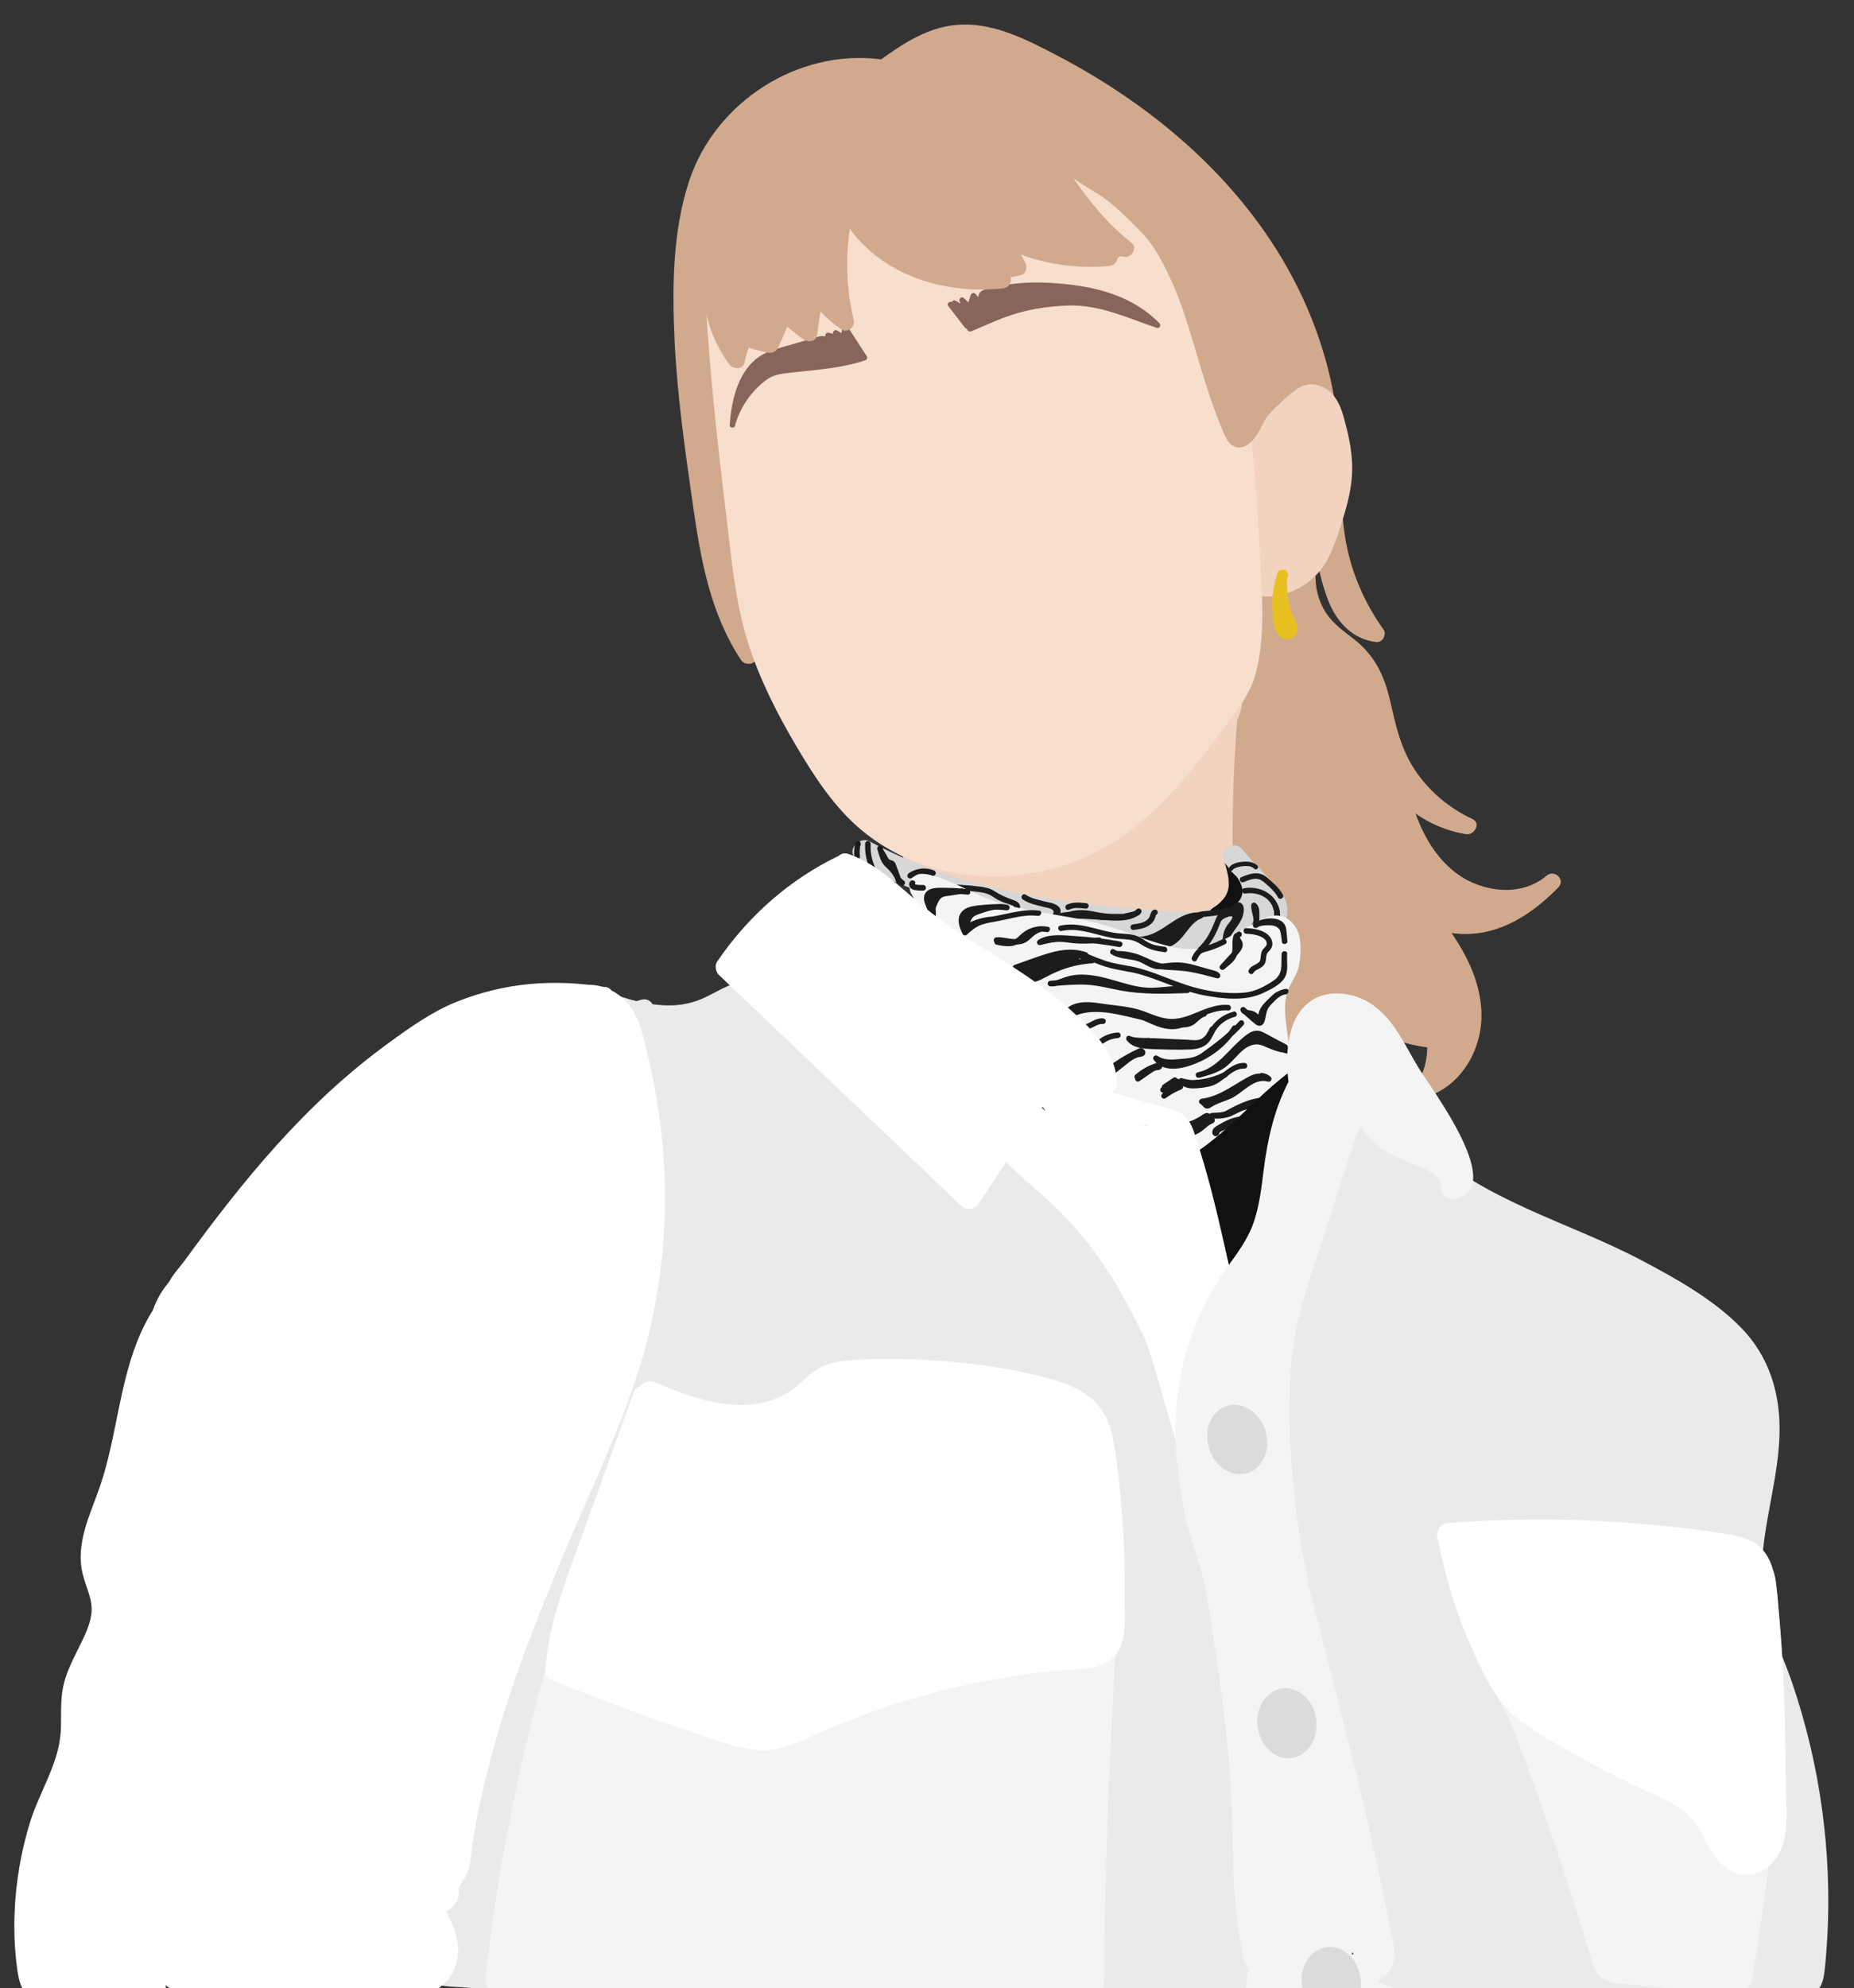 <?xml version="1.0" encoding="UTF-8"?><svg id="Layer_1" xmlns="http://www.w3.org/2000/svg" viewBox="0 0 251 269"><rect x="0" y="0" width="251" height="269" fill="#333333" stroke="none"/><defs><style>.cls-1{fill:#f3f4f4;}.cls-2{fill:#f8decc;}.cls-3{fill:#f1d3bf;}.cls-4{fill:#eaeaea;}.cls-5{fill:#e7c121;}.cls-6{fill:#f4f4f4;}.cls-7{fill:#fff;}.cls-8{fill:#876559;}.cls-9{fill:#d1aa8e;}.cls-10{fill:#dcdbda;}.cls-11{fill:#d7d7d7;}.cls-12{fill:#111;}.cls-13{fill:#1c1c1c;}</style></defs><g><path class="cls-7" d="M21.5,256c-.17,4.81-.86,9.91-.47,14.28"/><path class="cls-7" d="M20,256c-.18,4.75-.87,9.52-.47,14.28,.07,.81,.64,1.5,1.5,1.5,.76,0,1.57-.69,1.5-1.5-.4-4.76,.29-9.53,.47-14.28,.07-1.93-2.93-1.93-3,0h0Z"/></g><g><path class="cls-9" d="M163.65,106.69c.29,8.31,4.65,15.56,6.79,23.42,.57,2.1,1.02,4.23,1.5,6.36,.36,1.6,.66,3.42,1.89,4.62,1.48,1.44,3.52,.93,5.35,.71l6.69-.81c1.36-.16,1.89-1.49,1.06-2.56-4.56-5.85-9.39-11.58-13.64-17.67-1.88-2.7-3.49-5.56-4.27-8.78-.59-2.41-1.18-5.3-3.72-6.39-1.02-.44-2.78,.33-2.2,1.69,3,7.13,5.67,14.4,7.99,21.79,.57,1.83,1.13,3.66,1.66,5.5,.43,1.49,.82,3.04,1.83,4.27,2.07,2.52,5.5,2.16,8.36,1.59,.88-.18,1.46-1.45,.9-2.2l-11.19-14.86c-.45-.6-1.13-.93-1.87-.61-.63,.26-1.15,1.07-.87,1.77,1.48,3.71,3.09,7.37,4.88,10.94,.75,1.51,1.44,3.51,2.83,4.56,1.14,.85,2.92,.91,3.86-.3,.48-.61,.66-1.53,0-2.12l-3.44-3.1c-1.43-1.29-3.56,.83-2.12,2.12l3.44,3.1v-2.12c-.05,.07,.1,.07,.09,.06-.14-.27-.41-.52-.57-.8-.3-.54-.58-1.09-.86-1.64-.65-1.26-1.28-2.54-1.88-3.82-1.19-2.52-2.3-5.08-3.33-7.67l-2.74,1.16,11.19,14.86,.9-2.2c-1.26,.25-2.65,.53-3.92,.2s-1.79-1.37-2.16-2.55c-1.01-3.21-1.9-6.45-2.94-9.65-2.11-6.45-4.49-12.8-7.11-19.05l-2.2,1.69c1.14,.49,1.54,1.52,1.86,2.66,.39,1.38,.65,2.79,1.13,4.14,1.09,3.03,2.79,5.77,4.68,8.36,4.28,5.86,8.89,11.5,13.35,17.22l1.06-2.56-6.22,.75c-.92,.11-1.86,.29-2.79,.33-.74,.03-1.04-.09-1.35-.78-.7-1.55-.87-3.48-1.24-5.13-.43-1.89-.88-3.77-1.45-5.62-2.15-6.9-5.92-13.49-6.17-20.86-.07-1.93-3.07-1.93-3,0h0Z"/><g><g><path class="cls-9" d="M176.94,77.51c-.19,2.75,.85,5.56,2.79,7.52,1.48,1.5,3.42,2.51,4.78,4.11,2.41,2.84,2.54,6.89,3.6,10.46,1.58,5.32,5.55,9.87,10.59,12.18-3.58-.53-6.95-2.42-9.27-5.2,1.02,4.8,3.16,9.6,7.09,12.53s9.93,3.44,13.59,.18c-2.42,2.5-5.33,4.66-8.69,5.56s-7.23,.38-9.83-1.94c1.28,.72,2.27,1.85,3.18,3,2.61,3.35,4.66,7.37,4.63,11.62s-2.6,8.66-6.69,9.82c1.24-1.96,1.79-4.33,1.55-6.63-6.9-.43-13.05-4.92-17.08-10.54-4.03-5.62-6.25-12.31-8.26-18.92-1.4-4.61-2.72-9.3-3-14.11-.19-3.25,.1-6.52,.86-9.69,.48-1.98,1.18-3.99,2.58-5.47,1.96-2.07,4.92-2.78,7.37-4.23"/><path class="cls-9" d="M175.81,77.51c-.18,3.87,1.6,7.25,4.61,9.61,1.47,1.15,3.03,2.18,3.99,3.83s1.33,3.39,1.72,5.15c.77,3.52,1.71,6.82,3.84,9.8s4.9,5.31,8.17,6.84l.87-2.06c-3.46-.56-6.49-2.25-8.77-4.91-.78-.91-2.1,.08-1.88,1.09,1.15,5.28,3.62,10.72,8.35,13.71,4.32,2.73,10.23,2.89,14.22-.5l-1.59-1.59c-4.19,4.27-11.47,8.26-16.93,3.62l-1.36,1.77c2.04,1.24,3.51,3.4,4.71,5.41,1.31,2.18,2.32,4.62,2.5,7.18,.29,4.04-1.72,8.53-5.82,9.79l1.27,1.65c1.32-2.18,1.92-4.66,1.7-7.2-.05-.64-.47-1.08-1.12-1.12-9.89-.73-16.69-9.2-20.4-17.65-2.12-4.82-3.65-9.95-5.03-15.03-1.47-5.37-2.35-10.87-1.5-16.43,.42-2.74,1.01-5.98,3.1-7.99,1.89-1.81,4.63-2.5,6.87-3.78,1.26-.72,.12-2.66-1.14-1.94-2.22,1.27-4.74,2-6.74,3.63s-3,3.94-3.62,6.35c-1.5,5.8-1.24,11.78,.07,17.58s3.07,11.43,5.26,16.84c2.02,4.99,4.66,9.8,8.52,13.61,3.96,3.91,9.01,6.63,14.62,7.05l-1.12-1.12c.19,2.18-.26,4.19-1.39,6.07-.5,.83,.33,1.94,1.27,1.65,4.87-1.5,7.7-6.6,7.5-11.54-.12-2.96-1.15-5.81-2.61-8.36s-3.26-5.09-5.74-6.59c-1.07-.65-2.35,.92-1.36,1.77,2.83,2.41,6.59,3.13,10.2,2.4,3.87-.79,7.2-3.25,9.91-6.02,1.03-1.05-.5-2.52-1.59-1.59-3.41,2.9-8.65,2.25-12.08-.25-3.83-2.8-5.74-7.48-6.72-11.96l-1.88,1.09c2.5,2.92,5.97,4.87,9.76,5.49,1.15,.19,2.12-1.47,.87-2.06-3.15-1.48-5.87-3.75-7.79-6.66s-2.58-6.06-3.35-9.4-2.09-6.09-4.86-8.25c-1.38-1.08-2.83-2.07-3.8-3.56-1.06-1.63-1.5-3.49-1.41-5.42,.07-1.45-2.18-1.44-2.25,0h0Z"/></g><g><path class="cls-9" d="M119.22,9.14c-9.78-1.33-20.1,4.47-24.03,13.52-1.34,3.09-1.99,6.43-2.37,9.77-1.31,11.37,.29,22.85,1.88,34.19,1.08,7.69,2.27,15.67,6.6,22.12-.43-4.72,0-9.48-.22-14.21-.44-9.35-3.4-18.43-4.07-27.76s1.58-19.76,9.15-25.27c3.01-2.19,6.59-3.4,10.15-4.48,3.75-1.13,7.55-2.14,11.4-2.85,3.33-.61,6.74-1,10.08-.5,6.32,.95,11.73,4.94,16.53,9.15,5.08,4.46,9.86,9.36,13.41,15.11,5.55,8.97,7.86,19.52,10.08,29.84l1.95,9.08c.42,1.94,.85,3.92,1.86,5.63s2.72,3.13,4.7,3.27c-2.62-3.6-4.42-7.79-5.22-12.17-.93-5.04-.55-10.22-.99-15.33-.97-11.26-5.96-21.98-13.2-30.66-7.24-8.67-16.66-15.38-26.81-20.34-3.42-1.67-7.13-3.18-10.9-2.73-3.73,.44-6.95,2.72-9.99,4.94"/><path class="cls-9" d="M119.22,8.02c-11.22-1.43-22.41,5.8-25.93,16.49-2.25,6.83-2.3,14.5-1.96,21.61,.36,7.54,1.45,15.03,2.52,22.49s2.41,14.54,6.48,20.7c.56,.85,2.2,.62,2.1-.57-.3-3.59-.15-7.18-.15-10.78s-.28-6.91-.78-10.35c-1-6.81-2.77-13.5-3.32-20.37-.42-5.36,.03-10.9,2.01-15.94s5.85-9.12,11.02-11.32c3.04-1.3,6.29-2.18,9.48-3.04,3.4-.92,6.88-1.75,10.38-2.15s6.64-.26,9.85,.79c2.87,.95,5.5,2.51,7.95,4.27,5.08,3.65,9.8,8.16,13.79,12.96s7.07,10.5,9.2,16.5c2.43,6.87,3.87,14.04,5.4,21.15,.76,3.56,1.23,7.39,2.56,10.79,1.13,2.9,3.3,5.26,6.52,5.62,.82,.09,1.44-1.03,.97-1.69-2.34-3.27-4.02-6.92-4.89-10.85-.96-4.33-.81-8.8-.99-13.2-.32-7.83-2.31-15.39-5.82-22.4-6.91-13.76-19-24.17-32.49-31.22-3.93-2.05-8.22-4.28-12.77-4.19s-8.2,2.64-11.68,5.16c-1.16,.84-.04,2.8,1.14,1.94,3-2.18,6.26-4.6,10.1-4.84,4.09-.26,8,1.76,11.53,3.58,6.55,3.37,12.75,7.48,18.21,12.44,11.17,10.17,18.88,24.01,19.54,39.28,.2,4.62,.06,9.28,1.04,13.83,.9,4.17,2.69,8.13,5.17,11.6l.97-1.69c-3.47-.38-4.65-4.38-5.29-7.23-.77-3.44-1.48-6.9-2.22-10.34-1.39-6.46-2.81-12.94-5.09-19.16s-5.18-11.44-9.2-16.34c-4.01-4.9-8.77-9.36-13.84-13.15s-11.08-6.41-17.68-6.04-13.53,2.31-19.85,4.48c-5.54,1.9-10.3,4.94-13.33,10.08-2.71,4.59-3.84,10-4.02,15.29-.26,7.43,1.55,14.74,2.85,22,.72,3.98,1.27,7.98,1.35,12.02s-.18,8.34,.17,12.5l2.1-.57c-3.44-5.22-4.86-11.33-5.84-17.42-1.1-6.86-2.05-13.79-2.61-20.71s-.7-14.08,.61-20.93c1.08-5.66,3.66-10.65,8.26-14.22s10.64-5.36,16.52-4.61c1.43,.18,1.42-2.07,0-2.25h0Z"/></g><g><g><g><path class="cls-3" d="M168.98,60.59l6.15-5.77c.65-.61,1.38-1.26,2.28-1.31,.88-.05,1.7,.51,2.2,1.24s.73,1.59,.95,2.45c.51,1.96,.98,3.95,1.01,5.97,.03,3.1-1,6.1-2.03,9.03-.43,1.23-.87,2.47-1.59,3.56-1.63,2.45-4.74,3.83-7.65,3.39l-1.87-16.84c-.09-.77,.14-1.89,.91-1.8"/><path class="cls-3" d="M170.04,61.65l3.98-3.73c.72-.68,1.44-1.37,2.17-2.04,.39-.36,.95-1.01,1.55-.83,1.21,.35,1.48,2.91,1.72,3.9,.42,1.77,.7,3.54,.57,5.37-.12,1.72-.59,3.4-1.11,5.04s-.98,3.22-1.72,4.69c-1.33,2.62-4,3.94-6.89,3.58l1.5,1.5-1.05-9.41-.5-4.46c-.09-.83-.19-1.65-.28-2.48-.03-.25-.03-.51-.07-.76-.12-.78,.53-.1-.57-.03,1.92-.11,1.93-3.11,0-3-3.74,.21-2.14,5.77-1.89,8.01l1.35,12.14c.1,.89,.61,1.39,1.5,1.5,3.77,.47,7.59-1.53,9.39-4.88,1.04-1.94,1.7-4.18,2.33-6.27s1.1-4.34,1.04-6.56-.56-4.39-1.15-6.51c-.5-1.81-1.42-3.7-3.37-4.27-2.16-.63-3.75,.93-5.19,2.28l-5.43,5.09c-1.41,1.32,.71,3.44,2.12,2.12h0Z"/></g><g><g><g><path class="cls-3" d="M166.42,92.45c-1.12,10.64-1.38,21.38-.77,32.06-11,1.62-22.16-.9-32.86-3.91-2.4-.67-4.84-1.4-6.84-2.88s-3.5-3.89-3.22-6.36c7.15,.14,14.32-.72,21.23-2.57,3.79-1.01,7.57-2.36,10.65-4.77,4.38-3.43,7.08-8.81,11.86-11.65,.48,1.46,.36,3.1-.33,4.47"/><path class="cls-3" d="M164.92,92.45c-1.11,10.65-1.37,21.37-.77,32.06l1.1-1.45c-8.01,1.14-16.14,.02-23.96-1.8-3.71-.86-7.5-1.74-11.09-3.03-3.01-1.08-6.25-3.28-5.97-6.88l-1.5,1.5c8.99,.15,18.64-.96,27.02-4.4,3.74-1.54,6.79-3.81,9.47-6.82,2.5-2.82,4.76-5.98,8.02-7.98l-2.2-.9c.33,1.13,.31,2.24-.18,3.32-.8,1.74,1.78,3.27,2.59,1.51s1.05-3.69,.49-5.63c-.26-.91-1.37-1.41-2.2-.9-3.17,1.95-5.48,4.8-7.87,7.59-2.53,2.94-5.24,5.35-8.85,6.89-3.92,1.67-8.23,2.61-12.42,3.31-4.57,.77-9.21,1.08-13.84,1-.86-.01-1.44,.7-1.5,1.5-.71,8.96,11.53,10.92,17.86,12.46,8.83,2.15,17.89,3.42,26.96,2.13,.61-.09,1.13-.85,1.1-1.45-.59-10.69-.34-21.41,.77-32.06,.2-1.92-2.8-1.9-3,0h0Z"/></g><g><path class="cls-2" d="M96.85,36.89c.47,12.37,1.97,24.68,3.47,36.97,.41,3.38,.83,6.77,1.65,10.08,1.53,6.11,4.42,11.79,7.68,17.18,2.02,3.34,4.21,6.62,7.07,9.28,8.42,7.82,22.1,8.75,32.05,3.01,7.09-4.09,12.14-10.88,16.98-17.48,.86-1.17,1.73-2.36,2.3-3.7,.61-1.43,.86-2.98,1.01-4.53,.42-4.15,.23-8.33,.02-12.49-.56-11.16-1.29-22.48-4.99-33.02-3.35-9.54-9.13-18.21-16.64-24.98-2.85-2.57-5.99-4.89-9.56-6.31-9.47-3.75-20.59-.4-28.57,5.93-6.63,5.26-11.79,12.89-12.35,21.32"/><path class="cls-2" d="M95.35,36.89c.45,11.39,1.74,22.71,3.11,34.02,.65,5.38,1.16,10.83,2.8,16.02,1.56,4.91,3.9,9.55,6.52,13.98,2.47,4.17,5.19,8.39,8.97,11.5,3.17,2.6,6.93,4.43,10.92,5.37,8.34,1.97,17.3,.3,24.3-4.64,3.85-2.72,7.1-6.15,10.04-9.81,1.52-1.89,2.98-3.84,4.42-5.8s2.89-3.91,3.54-6.3c1.39-5.1,.87-10.81,.61-16.02s-.57-10.56-1.2-15.81c-1.23-10.15-3.83-20.01-9.09-28.85-2.4-4.03-5.26-7.81-8.5-11.21s-7.06-6.8-11.39-8.95c-16.76-8.3-38.16,4.7-43.66,21.31-.69,2.09-1.09,4.26-1.26,6.46-.14,1.93,2.86,1.92,3,0,.63-8.37,5.96-15.85,12.55-20.76,6.67-4.96,15.56-8.03,23.85-5.9,4.4,1.13,8.18,3.76,11.52,6.77s6.28,6.31,8.82,9.95c5.38,7.68,8.67,16.39,10.32,25.59,.88,4.92,1.34,9.9,1.67,14.88,.33,5.04,.71,10.12,.58,15.17-.06,2.38-.12,4.9-.9,7.17s-2.34,4-3.68,5.81c-2.65,3.59-5.4,7.13-8.63,10.23-5.97,5.74-13.52,9.01-21.87,8.45-3.8-.26-7.58-1.34-10.89-3.24-3.78-2.17-6.63-5.4-9.02-8.99-2.62-3.95-5.01-8.14-6.9-12.49-2.02-4.65-3.13-9.52-3.79-14.53-1.36-10.46-2.61-20.95-3.34-31.47-.18-2.63-.33-5.27-.43-7.91-.08-1.92-3.08-1.93-3,0h0Z"/></g></g><g><g><path class="cls-12" d="M165.87,116.94c.11,.38,.21,.76,.3,1.15,.05,.21,.08,.43,.13,.65,.06,.24-.02-.21,0,.03,0,.1,.02,.19,.03,.29,.01,.19,.02,.38,.02,.57,0,.1,0,.19-.01,.29,0,.03-.04,.31-.01,.16,.02-.14-.01,.05-.02,.08-.01,.06-.03,.12-.04,.18-.03,.13-.07,.27-.12,.4,0,.02-.08,.16-.07,.18-.02-.03,.14-.3,.04-.1-.06,.12-.12,.23-.18,.35s-.14,.23-.22,.34c-.03,.04-.11,.12-.12,.17,.01-.08,.17-.21,.03-.05-.22,.24-.44,.48-.69,.69-.06,.05-.13,.1-.19,.16-.17,.14,.19-.12,0,0-.17,.11-.33,.23-.51,.34-.66,.42-.99,1.35-.54,2.05s1.34,.99,2.05,.54c1.46-.92,2.64-2.14,3.25-3.78,.66-1.77,.24-3.71-.24-5.46-.21-.76-1.07-1.3-1.85-1.05s-1.27,1.03-1.05,1.85h0Z"/><g><path class="cls-11" d="M165.95,116.95c.99,1.04,2.66,2.63,2.17,4.24s-2.7,2.14-4.17,2.21c-3.79,.2-7.72-.26-11.49-.57-7.66-.64-15.31-1.79-22.68-4.03-4.17-1.27-8.21-2.9-12.05-4.96-1.43-.76-3.21,1.25-1.82,2.36,3.66,2.92,8.06,4.3,12.49,5.6,5.2,1.52,10.41,3.01,15.64,4.46s10.57,2.93,15.89,4.27c4.34,1.1,8.81,.74,12.08-2.66,1.53-1.6,2.9-3.91,1.99-6.14-.44-1.08-1.27-1.92-2.07-2.74-1.09-1.12-2.17-2.25-3.26-3.37-1.35-1.39-3.47,.73-2.12,2.12,1.42,1.47,3.11,2.88,4.33,4.53,1.11,1.49-.63,3.3-1.8,4.22-3.49,2.75-7.53,1.37-11.4,.35-8.97-2.37-17.92-4.85-26.83-7.45-4.4-1.28-9.17-2.39-12.82-5.31l-1.82,2.36c7.82,4.19,16.39,6.66,25.12,8.06,4.49,.72,9.01,1.2,13.55,1.52,2.2,.15,4.39,.28,6.59,.36s4.33,.09,6.31-.84,3.38-2.69,3.42-4.84c.04-2.34-1.6-4.27-3.12-5.87-1.33-1.4-3.45,.72-2.12,2.12h0Z"/><path class="cls-11" d="M170.01,123.03c-.97,2.71-4.79,2.87-7.16,3.01-3.12,.18-6.26,.2-9.22-.98-.75-.3-1.65,.33-1.85,1.05-.23,.85,.29,1.54,1.05,1.85,3.57,1.42,7.57,1.31,11.33,1s7.41-1.41,8.74-5.12c.65-1.82-2.24-2.6-2.89-.8h0Z"/><path class="cls-13" d="M168.42,119.34c.45-.2,.94-.4,1.44-.44s.89,.14,1.27,.46c.71,.6,1.45,1.24,1.9,2.07,.23,.42,.88,.05,.65-.38-.27-.49-.63-.93-1.03-1.32s-.82-.78-1.26-1.12c-1.05-.79-2.26-.4-3.35,.08-.19,.08-.23,.35-.13,.51,.11,.19,.33,.21,.51,.13h0Z"/><path class="cls-13" d="M162.08,123.45c-2.81,.06-4.48,2.77-7.19,3.22-3.2,.53-6.47-.23-9.58-.93-.47-.11-.67,.61-.2,.72,1.88,.43,3.78,.83,5.68,1.18,1.75,.32,3.55,.74,5.34,.82,1.38,.07,2.6-.3,3.58-1.3s1.63-2.42,2.99-2.94l-.29-.69-.1,.05,.45,.06-.08-.08-.08,.59,.1-.06-.45-.06,.09,.07,.27-.64c-1.34,.13-2.28,.95-3.18,1.89-1.31,1.38-2.67,2.4-4.67,1.86v.72c1.76-.36,4.42-.49,5.05-2.55,.09-.3-.28-.61-.55-.42-2.22,1.53-5.01,3.34-7.77,2.06-.43-.2-.82,.44-.38,.65,3.04,1.42,6.03-.34,8.52-2.06l-.55-.42c-.51,1.66-3.11,1.73-4.53,2.02-.37,.08-.34,.63,0,.72,1.43,.39,2.91,.14,4.09-.77,1.29-1,2.18-2.77,3.96-2.95,.28-.03,.55-.42,.27-.64l-.09-.07c-.13-.1-.3-.16-.45-.06l-.1,.06c-.21,.14-.25,.41-.08,.59l.08,.08c.12,.13,.3,.13,.45,.06l.1-.05c.38-.17,.11-.84-.29-.69-1.11,.42-1.81,1.28-2.52,2.19-1.04,1.32-2.08,2.11-3.85,2.02s-3.56-.5-5.3-.82c-1.85-.34-3.68-.73-5.51-1.15l-.2,.72c3.03,.68,6.15,1.37,9.27,1.03,1.31-.15,2.43-.52,3.52-1.25,1.3-.88,2.51-2,4.17-2.04,.48,0,.48-.76,0-.75h0Z"/><path class="cls-13" d="M128.5,121.88c1.53-.09,3.07,0,4.58,.3,.47,.09,.67-.63,.2-.72-1.57-.3-3.18-.41-4.78-.32-.48,.03-.48,.78,0,.75h0Z"/><path class="cls-13" d="M117.13,114.17c-.06,1.15,.16,2.28,.61,3.33,.08,.19,.35,.23,.51,.13,.19-.11,.21-.33,.13-.51-.4-.93-.56-1.94-.51-2.95,.01-.2-.18-.38-.38-.38-.21,0-.36,.17-.38,.38h0Z"/><path class="cls-13" d="M115.8,114.07c-.16,.61-.21,1.25-.14,1.88,.02,.19,.16,.38,.38,.38,.18,0,.4-.17,.38-.38-.03-.29-.04-.59-.02-.88,0-.07,.01-.14,.02-.2v-.07s.01-.04,0-.02c0,.03,0,.02,0-.02v-.07c.03-.15,.07-.29,.1-.43,.05-.19-.06-.42-.26-.46s-.41,.06-.46,.26h0Z"/><path class="cls-13" d="M166.91,117.68c.14-.2,.43-.28,.65-.35,.26-.08,.54-.13,.81-.15,.47-.03,1.1-.02,1.44,.36,.26,.28,.69-.14,.42-.42-.47-.51-1.28-.58-1.92-.53s-1.52,.21-1.92,.79c-.09,.13-.02,.33,.11,.41,.15,.09,.32,.03,.41-.11h0Z"/><path class="cls-13" d="M168.62,120.9c.83-.15,1.71,0,2.45,.41,.82,.46,1.29,1.21,1.44,2.14,.27,1.63-.13,3.7-1.64,4.61-.41,.25-.04,.9,.38,.65,1.84-1.12,2.35-3.59,1.96-5.59-.44-2.2-2.68-3.31-4.79-2.94-.47,.08-.27,.81,.2,.72h0Z"/><path class="cls-13" d="M173.03,126.19c-.03-.6-.08-1.22,.06-1.81,.07-.3,.17-.59,.17-.91s-.09-.62-.23-.91c-.09-.18-.35-.23-.51-.13-.19,.11-.22,.33-.13,.51,.1,.21,.15,.45,.12,.68-.03,.28-.14,.54-.18,.82-.09,.58-.07,1.17-.04,1.76,.01,.2,.16,.38,.38,.38,.19,0,.39-.17,.38-.38h0Z"/><path class="cls-13" d="M159.15,130.36c1.72-.06,3.26-.98,4.33-2.31,.56-.69,1-1.47,1.36-2.28,.19-.42,.33-.85,.52-1.27,.24-.52,.6-.7,1.13-.86,.39-.11,.33-.79-.1-.74l-.31,.04,.1,.74c.42-.06,.8-.22,1.14-.48,.31-.23,.15-.85-.29-.69l-.45,.17,.2,.72,.85-.34-.29-.69-.2,.1,.45,.59,.39-.36c.36-.34-.16-.82-.53-.53l-.33,.25,.63,.36c-.12,.05-.15,.13-.11,.24,0,.11,0,.22-.02,.33-.03,.19-.08,.37-.15,.55-.15,.38-.38,.73-.61,1.06-.44,.63-.93,1.22-1.22,1.94-.14,.35-.21,.7-.24,1.08s.03,.81-.1,1.19c-.22,.65-1.28,1.43-1.98,1.11-.44-.2-.82,.45-.38,.65,1,.45,2.13-.15,2.77-.96,.37-.48,.42-1.04,.43-1.62,.01-.67,.16-1.22,.52-1.8,.63-1.02,1.55-1.91,1.71-3.15,.05-.42,.04-.95-.36-1.21-.37-.23-.88-.04-.98,.38-.09,.39,.34,.59,.63,.36l.33-.25-.53-.53-.39,.36c-.33,.3,.09,.77,.45,.59l.2-.1c.37-.19,.11-.84-.29-.69l-.85,.34c-.44,.17-.26,.89,.2,.72l.45-.17-.29-.69c-.3,.22-.59,.34-.96,.4-.41,.06-.32,.79,.1,.74l.31-.04-.1-.74c-.85,.25-1.35,.64-1.69,1.47s-.68,1.69-1.18,2.47c-.94,1.49-2.44,2.69-4.26,2.75-.48,.02-.48,.77,0,.75h0Z"/><path class="cls-13" d="M166.24,127.92c-.04-.89,.28-1.63,.8-2.33s1.07-1.43,.96-2.33c-.03-.25-.21-.42-.47-.36-.54,.12-1.08,.27-1.59,.47-.48,.18-.92,.4-1.23,.82-.12,.16-.03,.42,.13,.51,.19,.11,.39,.03,.51-.13,.23-.31,.68-.44,1.03-.56,.44-.16,.9-.28,1.35-.38l-.47-.36c.11,.88-.59,1.55-1.05,2.21-.49,.72-.75,1.57-.71,2.44,.02,.48,.77,.48,.75,0h0Z"/><path class="cls-13" d="M167.12,123.42l-.06,.24,.63-.17c-.34-.27-.72-.37-1.15-.26-.4,.1-.33,.77,.1,.74,.54-.05-.17,.8-.27,.92-.32,.38-.55,.81-.69,1.29s-.16,.95-.16,1.44,.01,1.01-.2,1.48c-.2,.44,.45,.82,.65,.38,.53-1.16,.04-2.48,.65-3.62,.27-.51,.81-.88,.94-1.47s-.28-1.22-.92-1.17l.1,.74c.14-.04,.3-.03,.42,.07,.21,.17,.55,.13,.63-.17l.06-.24c.12-.47-.6-.67-.72-.2h0Z"/><path class="cls-13" d="M167.96,130.36c.85-1.3,1.9-2.59,2.29-4.12,.18-.72,.25-1.47,.25-2.22,0-.62,.05-1.35-.47-1.8-.25-.22-.62-.07-.64,.27-.04,.67,.27,1.27,.31,1.93,.04,.69-.62,.93-.94,1.45-.17,.27-.2,.57-.21,.89-.01,.41-.11,.77-.25,1.15-.15,.41-.32,.82-.47,1.22-.1,.27-.22,.86-.53,.97-.45,.17-.25,.89,.2,.72,.76-.29,.93-1.18,1.2-1.86,.17-.44,.37-.89,.5-1.35,.05-.2,.09-.4,.11-.6,.02-.22-.03-.47,.06-.68,.12-.29,.45-.48,.65-.7,.23-.25,.39-.55,.43-.89,.1-.77-.35-1.49-.3-2.25l-.64,.27c.42,.36,.26,1.27,.24,1.77-.03,.65-.12,1.3-.33,1.93s-.58,1.21-.95,1.78-.76,1.17-1.14,1.75c-.26,.41,.38,.78,.65,.38h0Z"/><path class="cls-13" d="M169.56,125.81c-.21,.25-.4,.52-.53,.82-.03,.04-.04,.09-.04,.14-.01,.05,0,.1,0,.15,.02,.09,.09,.18,.17,.22,.09,.05,.19,.07,.29,.04,.09-.03,.18-.09,.22-.17,.1-.22,.23-.43,.37-.62l-.06,.08s.07-.08,.1-.12c.07-.08,.11-.16,.11-.27,0-.09-.04-.2-.11-.27s-.17-.11-.27-.11c-.09,0-.2,.03-.27,.11h0Z"/><path class="cls-13" d="M159.85,125.6c.72-.71,1.62-1.13,2.61-1.27,.44-.06,.29-.7-.1-.74l-.37-.03,.19,.7c.35-.2,.75-.2,1.15-.24,.45-.04,.89-.09,1.33-.16,.89-.14,1.77-.34,2.63-.6,.46-.14,.26-.86-.2-.72-.91,.27-1.83,.49-2.77,.62-.82,.12-1.78,.03-2.51,.45-.34,.19-.16,.67,.19,.7l.37,.03-.1-.74c-1.11,.16-2.14,.67-2.94,1.47-.34,.34,.19,.87,.53,.53h0Z"/><path class="cls-13" d="M156.18,123.1c-.3,.15-.4,.47-.49,.77-.07,.25-.21,.45-.44,.63-.49,.39-1.2,.48-1.82,.56-.2,.02-.38,.15-.38,.38,0,.18,.17,.4,.38,.38,.75-.09,1.54-.19,2.17-.64,.28-.2,.53-.44,.68-.75,.07-.15,.12-.3,.17-.46,0-.03,.02-.06,.03-.1,0-.02,.04-.08,.01-.04,0,0,.06-.09,.02-.05,.05-.05-.02,0,.05-.03,.18-.09,.23-.35,.13-.51-.11-.18-.33-.23-.51-.13h0Z"/><path class="cls-13" d="M153.9,123.02c-.82,.81-2.13,.74-3.19,.74-1.25-.01-2.5-.12-3.74-.18-1.18-.06-2.37-.08-3.54,.1-.97,.14-1.63,.61-2.33,1.27-.35,.33,.17,.85,.53,.53,.66-.59,2.85-1.9,1.57-2.92-.52-.41-1.34-.48-1.96-.64-.83-.22-1.67-.38-2.39-.87-.4-.27-.78,.38-.38,.65,.84,.57,1.86,.76,2.83,1.01,.46,.12,1.67,.23,1.26,.94-.26,.45-1.07,.95-1.46,1.29l.53,.53c.46-.43,.9-.82,1.52-.99s1.27-.17,1.88-.19c1.25-.03,2.49,.06,3.74,.14,1.76,.1,4.28,.49,5.67-.88,.34-.34-.19-.87-.53-.53h0Z"/><path class="cls-13" d="M144.81,124.12c.65-.2,1.32-.3,2-.25s1.37,.27,2.06,.38c1.29,.21,2.6,.17,3.9,.12v-.75c-1.07,.1-2.15,.17-3.23,.11s-2.15-.25-3.22-.34c-1.92-.17-3.77,.15-5.37,1.28-.39,.28-.02,.93,.38,.65,1.65-1.16,3.48-1.35,5.44-1.13,.97,.11,1.93,.26,2.9,.3,1.04,.04,2.08-.02,3.11-.12,.47-.04,.49-.77,0-.75-1.45,.05-2.9,.09-4.33-.22-1.32-.29-2.53-.41-3.84,0-.46,.14-.26,.87,.2,.72h0Z"/><path class="cls-13" d="M152.53,124.28l.95-.21c.31-.07,.6-.15,.85-.37,.15-.13,.14-.4,0-.53-.16-.14-.37-.14-.53,0-.03,.03-.02,.02,.02-.01-.01,0-.03,.02-.04,.03-.02,.01-.04,.03-.07,.04-.02,0-.03,.02-.05,.02,.05-.02,.06-.02,.02,0-.02,0-.05,.02-.07,.03-.13,.04-.26,.07-.39,.1l-.89,.2c-.19,.04-.32,.27-.26,.46,.07,.2,.26,.31,.46,.26h0Z"/><path class="cls-13" d="M147.01,122.2c-.88-.11-1.78-.18-2.6,.22-.18,.09-.23,.35-.13,.51,.11,.19,.33,.22,.51,.13,.12-.06,.31-.12,.49-.16s.33-.05,.54-.05c.4,0,.8,.04,1.19,.09,.2,.02,.38-.19,.38-.38-.01-.22-.17-.35-.38-.38h0Z"/><path class="cls-13" d="M134.85,123.75c.79-.05,1.7,.02,2.47-.18,.43-.11,.84-.48,.78-.97-.07-.53-.62-.73-1.06-.88-.88-.32-1.63-.64-2.41-1.15-.59-.39-1.23-.51-1.92-.61-.91-.12-1.82-.2-2.73-.25-1.91-.1-3.83-.03-5.73,.19-.47,.05-.48,.81,0,.75,2.77-.32,5.57-.32,8.33,.04,.7,.09,1.26,.24,1.85,.64,.48,.33,.97,.59,1.51,.79,.3,.11,.61,.2,.9,.31,.15,.04,.29,.11,.43,.18-.07,.23-.23,.31-.47,.26-.65,.06-1.3,.08-1.95,.12-.48,.03-.48,.78,0,.75h0Z"/><path class="cls-13" d="M118.78,114.89c.11,.45,.25,.9,.42,1.33s.4,.79,.76,1.11c.62,.55,1.11,1.19,1.38,1.98,.16,.45,.88,.26,.72-.2-.14-.4-.28-.81-.43-1.21-.08-.21-.16-.43-.24-.64-.07-.18-.12-.37-.22-.53s-.26-.27-.45-.33c-.13-.04-.27-.04-.37-.15-.13-.15-.22-.36-.32-.53l-.35-.59c-.25-.41-.9-.04-.65,.38,.22,.36,.42,.74,.66,1.09,.1,.15,.21,.29,.38,.37,.09,.04,.18,.07,.27,.1,.05,.01,.15,.02,.2,.06,.07,.06,.12,.3,.16,.41,.07,.19,.14,.38,.21,.56,.15,.4,.29,.81,.43,1.21l.72-.2c-.28-.8-.74-1.52-1.35-2.11-.31-.3-.61-.54-.78-.95-.18-.44-.32-.91-.44-1.37s-.84-.27-.72,.2h0Z"/><path class="cls-13" d="M121.34,119.23c.18,.21,.39,.39,.62,.54,.04,.03,.09,.04,.14,.04,.05,.01,.1,0,.15,0,.09-.02,.18-.09,.22-.17,.05-.09,.07-.19,.04-.29l-.04-.09c-.03-.06-.08-.1-.13-.13-.05-.03-.1-.07-.15-.11l.08,.06c-.14-.11-.28-.24-.4-.37-.03-.04-.07-.06-.12-.08-.04-.02-.09-.03-.14-.03-.09,0-.2,.04-.27,.11s-.11,.17-.11,.27v.1c.03,.06,.06,.12,.11,.17h0Z"/><path class="cls-13" d="M126.42,117.76c-1.09-.45-2.44-.3-3.4,.4-.16,.12-.24,.33-.13,.51,.09,.16,.35,.25,.51,.13,.83-.6,1.89-.71,2.82-.32,.19,.08,.41-.08,.46-.26,.06-.22-.07-.38-.26-.46h0Z"/></g></g><g><g><path class="cls-1" d="M124.62,119.67c2.9,.36,5.42,2.01,8.1,3.12,5.25,2.17,11.17,2.26,16.64,3.86,3.46,1.01,6.76,2.63,10.34,3.16,1.23,.18,2.51,.22,3.71-.08,1.01-.25,1.94-.74,2.86-1.23l5.13-2.7c.47-.25,.98-.5,1.51-.45,.67,.06,1.2,.6,1.43,1.21s.22,1.26,.21,1.91c-.02,.85-.03,1.73-.34,2.53-.23,.61-.63,1.16-.92,1.74-2.05,4.04,.68,8.94-.38,13.31-.27,1.11-.78,2.16-1.35,3.17-2.1,3.72-5.48,7.19-9.84,7.75l-3.7-4.06c-1.48-1.63-2.97-3.26-4.65-4.69-1.5-1.28-3.16-2.39-4.59-3.74-1.45-1.36-2.66-2.94-4-4.41-3.2-3.51-7.12-6.33-10.81-9.37s-7.23-6.41-9.35-10.61"/><path class="cls-1" d="M124.22,121.12c2.8,.41,5.18,1.89,7.74,2.97,2.75,1.16,5.66,1.78,8.6,2.29s5.8,.94,8.62,1.78,5.5,2.06,8.35,2.75c3.05,.73,5.86,.71,8.71-.7,1.35-.67,2.67-1.4,4-2.1,.64-.34,1.27-.72,1.92-1.01,.36-.16,.48-.36,.75-.08,.21,.21,.15,.81,.15,1.06,.04,1.41-.22,2.33-.88,3.55s-1.03,2.49-1.14,3.89c-.22,2.61,.54,5.17,.62,7.77,.09,2.99-1.39,5.67-3.26,7.93s-4.17,3.87-7.07,4.3l1.46,.39c-3.01-3.3-5.89-6.83-9.41-9.61-1.81-1.43-3.58-2.8-5.12-4.52-1.46-1.63-2.85-3.31-4.44-4.82-6.06-5.73-13.94-9.97-17.89-17.61-.89-1.72-3.48-.2-2.59,1.51,4.59,8.88,14.05,13.26,20.55,20.45,1.75,1.94,3.35,3.93,5.4,5.57s3.97,3.14,5.74,4.99,3.49,3.91,5.3,5.79c.9,.93,1.69,.85,2.9,.55,1.07-.27,2.12-.71,3.07-1.26,3.62-2.08,6.76-6.08,7.95-10.09,.64-2.15,.41-4.4,.11-6.59s-.76-4.55,.14-6.6c.43-.99,1.09-1.82,1.33-2.9,.26-1.17,.31-2.48,.16-3.67-.27-2.1-2.07-3.78-4.26-3.08-1.13,.36-2.19,1.07-3.23,1.62-1.26,.66-2.5,1.36-3.78,1.99-2.53,1.24-5.09,.81-7.7,.05-2.74-.8-5.37-1.97-8.13-2.7s-5.61-1.12-8.42-1.63-5.43-1.1-7.94-2.25-4.81-2.46-7.51-2.85c-1.89-.28-2.7,2.61-.8,2.89h0Z"/></g><path class="cls-13" d="M168.72,126.33c.76,.03,1.63,.15,2.28,.57,.26,.17,.5,.43,.5,.76,0,.36-.35,.55-.54,.82-.2,.28-.25,.62-.28,.95-.03,.3-.04,.6-.29,.8-.45,.36-1.04,.45-1.33,1-.22,.43,.42,.81,.65,.38,.14-.27,.46-.39,.72-.53,.29-.15,.57-.33,.75-.61,.23-.36,.21-.78,.27-1.18,.07-.43,.42-.6,.63-.96,.46-.76-.02-1.65-.7-2.08-.77-.49-1.77-.64-2.66-.67-.48-.02-.48,.73,0,.75h0Z"/><path class="cls-13" d="M167.03,126.52c-.31,.74-.08,1.53-.24,2.3-.08,.39-.31,.67-.6,.94-.32,.29-.65,.56-.97,.84l.53,.53,1.05-1.16c.33-.37,.69-.73,1-1.12,.29-.36,.5-.77,.43-1.24-.04-.23-.15-.4-.28-.59-.08-.11-.13-.2,0-.28,.41-.25,.04-.9-.38-.65-.39,.23-.56,.7-.37,1.12,.08,.17,.25,.31,.29,.5,.04,.2-.08,.41-.19,.57-.28,.39-.65,.74-.97,1.09l-1.11,1.23c-.33,.36,.17,.84,.53,.53,.65-.56,1.49-1.1,1.73-1.97,.23-.8-.05-1.66,.27-2.43,.08-.19-.08-.41-.26-.46-.22-.06-.38,.07-.46,.26h0Z"/><path class="cls-13" d="M170.47,125.36c.42-.17,.87-.29,1.32-.31,.35-.02,.73-.02,1.07,.12s.48,.39,.53,.74c.07,.48,.09,.98,.14,1.47l.74-.1-.13-.92c-.04-.27-.07-.53-.18-.78-.2-.45-.61-.76-1.05-.94-.51-.21-1.08-.22-1.63-.18-.51,.04-1.05,.11-1.48,.41-.17,.12-.24,.33-.13,.51,.1,.16,.35,.25,.51,.13,.34-.24,.74-.29,1.14-.31,.44-.03,.92-.04,1.34,.13,.3,.12,.57,.34,.66,.66,.14,.47,.16,.99,.23,1.47,.06,.41,.78,.32,.74-.1-.05-.56-.08-1.14-.17-1.7-.08-.49-.36-.91-.82-1.13-.91-.45-2.11-.28-3.01,.09-.19,.08-.32,.25-.26,.46,.05,.18,.27,.34,.46,.26h0Z"/><path class="cls-13" d="M173.51,129.05c-.12,1.45,.3,2.68-1.12,3.64-1.17,.78-2.43,1.46-3.85,1.6-2.64,.26-5.46-.21-7.97-1.04-2.21-.73-4.34-1.73-6.61-2.31-1.12-.29-2.27-.4-3.39-.68-1.38-.36-2.69-.92-3.99-1.49-.44-.19-.82,.45-.38,.65,1.29,.56,2.59,1.14,3.95,1.51s2.85,.51,4.25,.91c2.89,.84,5.6,2.25,8.57,2.82,2.6,.5,5.65,.84,8.11-.34,.96-.46,2.31-1.1,2.86-2.07s.23-2.15,.32-3.2c.04-.48-.71-.48-.75,0h0Z"/><path class="cls-13" d="M160.78,133.61c-3.2,.12-6.42,.23-9.57-.46-1.39-.31-2.75-.61-4.18-.67-1.61-.07-3.22,.08-4.83,.22-.48,.04-.48,.71,0,.75,.68,.05,1.24-.16,1.87-.39,.78-.29,1.55-.45,2.39-.45,1.57,0,3.09,.44,4.59,.87,1.4,.41,2.81,.82,4.28,.9,1.57,.09,3.12-.27,4.69-.26,.48,0,.48-.75,0-.75-1.57-.01-3.12,.34-4.69,.26s-3.19-.62-4.74-1.06c-1.34-.38-2.72-.71-4.13-.71-.67,0-1.35,.08-2,.27-.76,.22-1.44,.64-2.26,.57v.75c1.6-.14,3.22-.29,4.83-.22s3.09,.49,4.66,.78c3,.56,6.06,.46,9.09,.35,.48-.02,.48-.77,0-.75h0Z"/><path class="cls-13" d="M151.2,129.43c1.33,.02,2.57,.32,3.77,.9,.87,.42,1.68,.79,2.66,.86,1.19,.08,2.34,.1,3.52,.31s2.41,.54,3.6,.86c.38,.1,.6-.35,.36-.63-.33-.38-.9-.44-1.37-.58-.69-.2-1.38-.4-2.07-.59-1.26-.35-2.36-.43-3.65-.26-.79,.11-1.51,.16-2.24-.23-.5-.27-.93-.58-1.48-.75-1.14-.35-2.39-.23-3.45-.86-.42-.25-.79,.4-.38,.65,.99,.59,2.11,.59,3.21,.83s1.89,1.09,3.01,1.19c1.29,.11,2.49-.35,3.79-.1,.68,.13,1.34,.35,2.01,.54l1.04,.3c.3,.09,.82,.13,1.04,.38l.36-.63c-2.36-.63-4.64-1.09-7.08-1.19-1.24-.05-2.17-.65-3.28-1.11s-2.23-.65-3.4-.66c-.48,0-.48,.74,0,.75h0Z"/><path class="cls-13" d="M165.49,127.08c-.76,.4-1.56,.72-2.39,.95-.41,.11-.79,.23-1.1,.53-.28,.27-.46,.62-.63,.96-.21,.43,.43,.81,.65,.38,.15-.29,.29-.6,.54-.83,.27-.25,.68-.3,1.03-.4,.79-.24,1.56-.56,2.29-.94,.43-.23,.05-.87-.38-.65h0Z"/><path class="cls-13" d="M157.68,128.09c-.76-.09-1.53-.2-2.21-.57-.47-.26-.88-.59-1.37-.81-1.03-.45-2.19-.33-3.28-.51-2.45-.4-4.76-1.52-7.29-.96-.47,.1-.27,.83,.2,.72,2.56-.57,5,.76,7.51,1.04,.57,.06,1.15,.06,1.72,.15,.62,.1,1.12,.36,1.64,.7,.97,.62,1.94,.84,3.07,.98,.48,.06,.47-.69,0-.75h0Z"/><path class="cls-13" d="M151.7,127.39c-1.99-.36-3.99-.61-6-.73-1.64-.1-3.66-.41-5.13,.51-.36,.22-.13,.79,.29,.69,.68-.17,1.37-.34,2.07-.41,.65-.06,1.29,.02,1.93,.11,1.31,.18,2.62,.11,3.94,.03,.48-.03,.48-.78,0-.75-1.44,.09-2.83,.12-4.26-.07-1.34-.18-2.58,.05-3.88,.37l.29,.69c.69-.43,1.48-.5,2.28-.5,.89,0,1.79,.05,2.68,.11,1.88,.13,3.74,.36,5.59,.69,.47,.09,.67-.64,.2-.72h0Z"/><path class="cls-13" d="M141.88,125.39c-1.2-.22-2.45,.05-3.41,.82-.48,.38-.83,.89-1.47,1.03s-1.29-.02-1.9-.15c-.47-.1-.67,.62-.2,.72,1.21,.27,2.46,.43,3.45-.47,.46-.42,.86-.82,1.46-1.05s1.24-.29,1.87-.18c.47,.09,.67-.64,.2-.72h0Z"/><path class="cls-13" d="M134.89,127.57c1.14-.1,2.26,.41,3.4,.14,.52-.12,.91-.41,1.29-.78s.78-.65,1.27-.84c.44-.18,.25-.9-.2-.72-.48,.19-.92,.44-1.32,.78-.37,.31-.66,.68-1.15,.82-1.07,.3-2.2-.24-3.29-.15-.48,.04-.48,.79,0,.75h0Z"/><path class="cls-13" d="M130.96,120.29c-.97-.1-1.93-.16-2.9-.17-.73,0-1.55-.08-2.23,.24-.73,.34-.88,1.1-.63,1.82,.14,.39,.32,.76,.43,1.16,.12,.44,.17,.88,.17,1.34,0,.42,.62,.51,.74,.1,.34-1.23,.07-2.48-.22-3.69l-.26,.46,1.81-.47-.2-.72c-.33,.13-.67,.25-1,.39-.35,.15-.52,.38-.59,.75-.15,.76-.21,1.54-.2,2.31l.74-.1c-.13-.44,.04-.87,.22-1.27,.15-.33,.31-.74,.61-.96,.32-.25,.87-.25,1.26-.32,.49-.08,.97-.15,1.46-.21,.2-.03,.37-.15,.38-.38,0-.18-.17-.4-.38-.38-.61,.08-1.21,.16-1.81,.26-.53,.09-1.08,.15-1.49,.54-.35,.33-.56,.81-.74,1.24-.23,.53-.38,1.1-.21,1.67,.12,.4,.74,.33,.74-.1,0-.6,.02-1.21,.12-1.8,.02-.13,.04-.27,.07-.4s.09-.15,.21-.2c.28-.11,.55-.22,.83-.32,.44-.17,.28-.85-.2-.72l-1.81,.47c-.2,.05-.31,.27-.26,.46,.26,1.08,.52,2.2,.22,3.29l.74,.1c0-.76-.14-1.52-.44-2.22-.12-.3-.33-.66-.29-1,.03-.27,.25-.41,.5-.49,.65-.19,1.4-.11,2.07-.1,.86,.02,1.72,.08,2.58,.17,.48,.05,.48-.7,0-.75h0Z"/><path class="cls-13" d="M123.25,119.22c-.19,.22-.21,.49-.09,.75,.1,.22,.32,.35,.54,.42,.2,.06,.43,.07,.64,.09s.43,.02,.64,.02c.2,0,.38-.17,.38-.38s-.16-.38-.38-.38c-.17,0-.33,0-.5-.01-.09,0-.17-.01-.26-.02-.04,0-.09,0-.13-.01-.02,0-.03,0-.05,0,.03,0,.08,.01,.02,0-.07-.01-.13-.03-.19-.05s.05,.03,.02,0c-.01,0-.03-.01-.04-.02-.01,0-.05-.04,0,0,.04,.04,0,0,0-.01-.04-.03,.02,.02,.02,.03,0-.01-.02-.03-.03-.04-.02-.03,.02,.07,.01,.04,0-.01,0-.03-.01-.04-.02-.04,0,.1,0,.03,0-.06,0,.04,0,.04,0,0,.03-.08,0,0-.01,.03-.02,.04,0,.02,.02-.02,0-.01-.03,.04,.13-.15,.16-.39,0-.53-.14-.13-.39-.16-.53,0h0Z"/><path class="cls-13" d="M140.66,123.21c-1.87-.26-3.8,.32-5.62,.67-.89,.17-1.82,.29-2.67,.63-.78,.31-1.4,.85-2.01,1.42l.59,.08c-.25-.53-.57-1.23-.37-1.83s.88-.75,1.42-.84c1.37-.23,2.85-.37,4.23-.17,.46,.07,.68-.59,.2-.72-1.45-.39-2.9,.07-4.26,.58-.52,.2-.99,.44-1.28,.94s-.36,1.11-.4,1.68l.7-.19c-.23-.53-.2-1.11,.07-1.62,.23-.43-.37-.77-.65-.38-.49,.7-.64,1.52-.48,2.35,.04,.23,.36,.35,.55,.22,1.13-.76,2.41-1.2,3.78-1.28,.48-.03,.48-.78,0-.75-1.49,.08-2.92,.54-4.16,1.38l.55,.22c-.12-.64,.04-1.24,.41-1.77l-.65-.38c-.4,.77-.42,1.58-.07,2.37,.16,.37,.67,.14,.7-.19,.03-.43,.07-.92,.3-1.3,.28-.47,.87-.61,1.35-.78,1.08-.38,2.21-.7,3.35-.4l.2-.72c-.99-.14-1.97-.12-2.96-.03-.77,.07-1.63,.11-2.37,.37-.63,.22-1.14,.67-1.28,1.34-.17,.78,.16,1.57,.49,2.26,.11,.23,.43,.23,.59,.08,.61-.56,1.21-1.08,2.01-1.35s1.56-.36,2.34-.51c1.67-.32,3.51-.91,5.23-.67,.47,.07,.68-.66,.2-.72h0Z"/><path class="cls-13" d="M147.07,128.85c-1.52-.55-3.15-.41-4.68,0-1.7,.46-3.36,1.12-5.02,1.7-.24,.08-.34,.32-.22,.55,.38,.77,.86,1.56,1.76,1.76,.97,.22,1.87-.22,2.7-.67,1.95-1.07,4.04-1.72,6.27-1.86,.37-.02,.52-.5,.19-.7-1.58-.98-3.47-.9-5.22-.51-1.66,.36-3.44,.81-4.74,1.95-.16,.14-.13,.39,0,.53,.21,.24,.45,.41,.74,.54,.44,.2,.78-.37,.38-.65l-1.17-.81c-.32-.22-.68,.2-.51,.51,.66,1.22,2.22,1.27,3.38,.85,.8-.29,1.55-.71,2.34-1.02,.85-.32,1.72-.58,2.58-.84,.33-.1,.39-.66,0-.72-2.6-.43-5.24,.22-7.31,1.85-.16,.12-.13,.4,0,.53,.62,.62,1.7,.07,2.39-.14,1.08-.33,2.15-.7,3.21-1.09,.3-.11,.37-.5,.09-.69-1.75-1.14-3.26,.86-4.95,.96-.48,.03-.48,.78,0,.75,.8-.05,1.46-.39,2.16-.76s1.64-.81,2.41-.31l.09-.69c-.81,.3-1.63,.58-2.45,.85-.38,.12-.76,.24-1.14,.36-.26,.08-1.05,.45-1.28,.22v.53c1.84-1.44,4.28-2.04,6.58-1.65v-.72c-1.38,.41-2.74,.86-4.05,1.48-.98,.46-2.72,1.16-3.42-.13l-.51,.51,1.17,.81,.38-.65c-.24-.11-.42-.23-.59-.43v.53c1.15-1.01,2.76-1.38,4.22-1.72,1.61-.37,3.37-.51,4.83,.4l.19-.7c-1.85,.12-3.65,.55-5.34,1.3-.84,.38-1.65,.99-2.55,1.22-1.16,.29-1.73-.43-2.2-1.38l-.22,.55c1.54-.54,3.07-1.13,4.64-1.59s3.13-.67,4.66-.11c.45,.17,.65-.56,.2-.72h0Z"/><path class="cls-13" d="M174.08,133.8c-.69,.07-1.26,.4-1.78,.85s-1.08,.99-1.36,1.61c-.15,.33-.23,.68-.31,1.04-.04,.18-.07,.36-.12,.54-.02,.07-.06,.15-.07,.22v.02c.07,0,.09,0,.03-.04-.01-.05-.16-.13-.2-.18l-.26-.23-.47-.41-.98-.87c-.32-.29-.78,.07-.59,.45,.13,.26,.37,.43,.64,.53s.6,.08,.86,.21c.25,.12,.41,.37,.68,.46s.55,.04,.74-.17,.21-.46,.28-.72c.07-.27,.24-.51,.42-.73,.44-.52,.95-1.03,1.49-1.45,.16-.12,.24-.32,.13-.51-.09-.16-.35-.26-.51-.13-.47,.36-.88,.77-1.29,1.19-.36,.37-.72,.77-.9,1.26-.06,.17-.14,.4-.16,.58,0-.07,.1,.04,0-.06-.03-.03-.08-.06-.11-.09-.09-.07-.17-.15-.27-.21-.22-.15-.47-.21-.73-.25-.22-.04-.51-.06-.62-.29l-.59,.45c.66,.58,1.29,1.21,1.99,1.74,.28,.21,.66,.25,.92,0s.32-.64,.39-.97c.08-.37,.14-.76,.3-1.1s.42-.6,.68-.86c.48-.5,1.04-1.07,1.77-1.15,.48-.05,.48-.8,0-.75h0Z"/><path class="cls-13" d="M166.28,135.96c-1.85-.13-3.43,.73-5.11,1.36-1.01,.38-2.04,.64-3.13,.5s-2.09-.59-3.11-.97c-2-.74-4.12-.8-6.22-1.13-1.67-.26-3.5-.26-4.71,1.1-.32,.36,.21,.89,.53,.53,1.6-1.81,4.24-.76,6.27-.55,.97,.1,1.92,.14,2.87,.41s1.85,.7,2.8,1.01c1.58,.51,3.03,.48,4.59-.06,1.73-.6,3.33-1.58,5.23-1.45,.48,.03,.48-.72,0-.75h0Z"/><path class="cls-13" d="M144.66,137.9c3.09-2,7.25-.46,10.54,.23,1.52,.32,3.13,.83,4.69,.88,.51,.02,1.05-.04,1.51-.27,.64-.32,1.04-1,1.73-1.21,.46-.14,.26-.86-.2-.72-.57,.17-.92,.53-1.36,.91-.8,.68-1.74,.59-2.71,.41-1.76-.32-3.5-.73-5.25-1.09-3.05-.63-6.51-1.62-9.34,.22-.4,.26-.03,.91,.38,.65h0Z"/><path class="cls-13" d="M161.66,137.23c-.67,.18-1.05,.69-1.65,.99-.87,.44-1.89,.31-2.78,.04-1.65-.51-3.12-1.33-4.82-1.73-2.66-.63-6.37-1.68-8.51,.66-.33,.36,.2,.89,.53,.53,1.25-1.37,3.15-1.33,4.85-1.06s3.3,.58,4.85,1.14c1.37,.5,2.66,1.3,4.14,1.43,.59,.05,1.21,0,1.77-.21,.67-.26,1.13-.88,1.82-1.07,.47-.12,.27-.85-.2-.72h0Z"/><path class="cls-13" d="M146.94,139.38c.45-.1,.86-.33,1.27-.53,.09-.05,.19-.09,.29-.14,0,0,.07-.03,.04-.02-.03,.01,.06-.02,.06-.02,.05-.02,.09-.03,.14-.05,.1-.03,.21-.06,.32-.08-.07,0,.06,0,.08,0,.06,0,.12,0,.18,0,.2,.02,.38-.18,.38-.38,0-.22-.17-.36-.38-.38-.49-.04-.95,.14-1.38,.35-.2,.1-.39,.2-.59,.3-.05,.02-.1,.05-.15,.07,.05-.02-.01,0-.03,.01-.02,0-.05,.02-.07,.03-.11,.04-.22,.07-.34,.1-.2,.04-.31,.27-.26,.46,.06,.2,.26,.3,.46,.26h0Z"/><path class="cls-13" d="M148.02,141.95c.61-.19,1.06-.62,1.59-.95s1.12-.51,1.73-.55c.2-.01,.38-.16,.38-.38,0-.19-.17-.39-.38-.38-.69,.05-1.35,.23-1.96,.56-.53,.29-.98,.78-1.57,.96-.46,.14-.26,.87,.2,.72h0Z"/><path class="cls-13" d="M150.6,144.84c1.25-.94,2.61-1.73,4.03-2.37,.18-.08,.23-.35,.13-.51-.11-.19-.33-.22-.51-.13-1.43,.64-2.78,1.43-4.03,2.37-.16,.12-.25,.32-.13,.51,.09,.16,.35,.26,.51,.13h0Z"/><path class="cls-13" d="M150.9,145.27l1.34-1.07c.39-.31,.77-.63,1.21-.88,.21-.12,.42-.22,.65-.28s.48-.06,.68-.17c.53-.3,.27-1.09-.33-.99-.2,.03-.31,.28-.26,.46,.06,.21,.26,.29,.46,.26h-.16c-.09-.03,0-.35-.1-.38-.03,0-.1,.02-.14,.02-.09,.01-.17,.03-.26,.05-.19,.05-.38,.12-.56,.2-.36,.16-.69,.38-1.01,.62-.7,.52-1.37,1.09-2.05,1.63-.16,.13-.13,.4,0,.53,.16,.16,.37,.13,.53,0h0Z"/><path class="cls-13" d="M154.22,145.99c.81-.7,1.77-1.2,2.81-1.48l-.29-.04c-.16-.19-.16-.33,0-.42-.05,.01-.05,.01-.03,0-.07,0-.17,.01-.24,.02-.15,.02-.29,.07-.43,.13-.25,.11-.47,.26-.68,.41l-1.5,1.04c-.17,.12-.24,.33-.13,.51,.1,.16,.35,.25,.51,.13l1.41-.98c.21-.15,.42-.3,.64-.41,.09-.05,.19-.08,.29-.1,.12-.02,.24-.01,.36-.05,.3-.09,.5-.41,.38-.71-.06-.15-.19-.26-.35-.29-.14-.02-.31,.05-.44,.09-.49,.15-.97,.35-1.42,.6-.51,.28-.98,.61-1.42,.99-.15,.13-.14,.39,0,.53,.15,.15,.38,.13,.53,0h0Z"/><path class="cls-13" d="M157.84,147.41c.47-.32,.94-.63,1.41-.94l-.45-.06c.24,.31,.49,.61,.76,.9l.17-.63c-.82,.33-1.6,.75-2.32,1.27l.51,.51c.07-.1,.11-.15,.2-.26,.08-.09,.16-.18,.24-.27,.17-.17,.38-.36,.55-.5s.43-.28,.6-.45c.24-.23,.34-.55,.18-.86-.08-.15-.27-.21-.42-.17-.42,.11-.81,.31-1.15,.59-.14,.12-.26,.25-.39,.38-.03,.03-.06,.06-.09,.08-.03,.03-.03,.03,0,0-.02,.01-.04,.03-.06,.04-.02,.01-.04,.02-.06,.03,.04-.02,.04-.02,0,0-.04,0-.04,.01,0,0-.02,0-.04,0-.07,0-.2,0-.38,.18-.38,.38,0,.21,.16,.37,.38,.38,.47,.02,.74-.34,1.04-.63,.03-.03,.07-.06,.1-.09,.02-.02,.04-.03,.06-.05-.03,.02-.02,.01,.02-.01,.08-.06,.17-.12,.26-.17,.05-.03,.09-.05,.14-.07,.02-.01,.05-.02,.07-.03-.03,.01-.02,0,.02,0,.1-.04,.2-.07,.3-.09l-.42-.17s-.04-.14,0-.14c0,0-.03,.05-.03,.06,.03-.05-.01,0-.02,.02-.02,.02-.04,.03-.05,.05,0,0-.06,.05-.03,.03s-.03,.02-.04,.02l-.07,.04c-.21,.14-.4,.29-.59,.45-.36,.31-.67,.66-.95,1.04-.09,.13-.05,.35,.06,.45s.32,.16,.45,.06c.34-.25,.69-.47,1.05-.68,.18-.1,.36-.19,.55-.28s.36-.17,.54-.24c.26-.11,.37-.4,.17-.63-.26-.29-.51-.59-.76-.9-.1-.12-.33-.14-.45-.06-.47,.31-.94,.63-1.41,.94-.16,.11-.25,.33-.13,.51,.1,.16,.34,.25,.51,.13h0Z"/><path class="cls-13" d="M159.02,152.81c.9,.02,1.8-.15,2.64-.5,.41-.17,.81-.37,1.19-.61,.1-.06,.19-.12,.28-.19,.04-.03,.21-.19,.25-.18-.02,0,.15,.19,.18,.21l.13,.13c.08,.09,.09,.09,.03-.01v-.2c.16-.14,.17-.17,.05-.11-.05,.02-.11,.05-.16,.07-.1,.05-.19,.1-.28,.16-.19,.12-.36,.27-.53,.41-.31,.27-.62,.52-.98,.71-.74,.39-1.62,.53-2.44,.4l.22,.55c.19-.27,.34-.56,.47-.86h-.72c.14,.4,.51,.61,.93,.6,.47,0,.82-.33,1.22-.53,.73-.36,1.6-.39,2.17-1.03,.32-.36-.21-.89-.53-.53-.4,.45-1.05,.54-1.59,.73-.31,.11-.58,.27-.86,.43-.11,.07-.24,.15-.37,.17-.05,0-.11,0-.16-.01-.04-.01-.09-.06-.08-.04-.13-.37-.58-.34-.72,0-.1,.24-.24,.47-.39,.68-.13,.18,0,.51,.22,.55,.79,.13,1.6,.08,2.36-.19,.38-.13,.75-.31,1.08-.54s.6-.49,.9-.73c.14-.11,.3-.22,.47-.29,.18-.08,.35-.13,.43-.32,.17-.39-.31-.76-.58-.98-.38-.31-.72-.16-1.08,.09-.34,.24-.7,.44-1.07,.62-.83,.39-1.74,.59-2.66,.57-.48-.01-.48,.74,0,.75h0Z"/><path class="cls-13" d="M174.21,141.36l-1.85-.97c-.54-.28-1.09-.64-1.66-.85-1.06-.38-2.01,.49-2.75,1.14-1.82,1.6-3.27,3.84-5.78,4.42l.2,.72c1.04-.28,2.09-.57,3.03-1.11s1.63-1.41,2.41-2.2c.89-.9,2-1.55,3.25-1,1.05,.46,1.98,.87,3.15,.97,.26,.02,.41-.26,.36-.47v-.04l-.18,.42-.19,.02-.28-.36v.09l.17-.32c.16-.08,.06-.06-.05-.16s-.28-.19-.41-.27c-.25-.16-.52-.29-.79-.42-.51-.24-1.05-.44-1.58-.63-.77-.27-1.84-.63-2.46,.13-.3,.37,.23,.9,.53,.53,.37-.45,1.08-.16,1.54,0,.63,.22,1.26,.45,1.86,.75,.45,.23,1.78,1.45,1.93,.31,.02-.17-.13-.32-.28-.36s-.27-.03-.39,.05c-.15,.1-.21,.25-.17,.42v.04l.37-.47c-.65-.05-1.28-.2-1.88-.45-.52-.22-1.01-.53-1.56-.67-1.02-.26-2.03,.14-2.83,.76-.88,.68-1.49,1.64-2.38,2.32-.99,.75-2.22,1.08-3.4,1.39-.47,.13-.27,.83,.2,.72,2.12-.49,3.59-2.1,5.05-3.59,.39-.4,.79-.79,1.21-1.15s1.08-.99,1.69-.87,1.24,.61,1.76,.89l1.75,.92c.43,.22,.81-.42,.38-.65h0Z"/><path class="cls-13" d="M167.79,138.15c-1.49,1.69-3.32,3.07-5.15,4.37-.93,.65-1.94,.68-3.04,.78-1,.09-2.05,.15-2.92-.45-.3-.21-.73,.21-.51,.51,1.47,2.02,4.37,1.15,6.27,.29,2.06-.94,3.83-2.47,5.05-4.38,.26-.41-.39-.78-.65-.38-1.03,1.6-2.46,2.9-4.14,3.79-1.53,.82-4.58,2.08-5.88,.3l-.51,.51c.87,.6,1.92,.65,2.94,.58,1.09-.08,2.35-.06,3.33-.62,1.03-.58,1.98-1.39,2.9-2.12,1.02-.81,2-1.67,2.86-2.65,.32-.36-.21-.89-.53-.53h0Z"/><path class="cls-13" d="M166.99,136.88c-1.12,.3-2.11,.92-2.83,1.85-.35,.45-.55,.96-.83,1.45-.39,.69-1.01,.98-1.77,1.06-1.42,.15-2.89,.01-4.31,0-1.32-.01-3.22,.18-4.16-.96l-.36,.63c.97,.35,1.95,.42,2.96,.26,.42-.07,.32-.75-.1-.74-.81,.02-1.61-.01-2.41-.12-.46-.06-.68,.61-.2,.72,1.09,.26,2.19,.36,3.31,.29,.48-.03,.49-.75,0-.75h-2.17c-.35,0-.53,.52-.19,.69,.79,.38,1.6,.49,2.46,.32,.32-.06,.37-.54,.09-.69-.74-.39-1.48-.49-2.3-.36-.48,.08-.27,.8,.2,.72,.61-.1,1.18,0,1.73,.29l.09-.69c-.66,.12-1.28,.04-1.89-.25l-.19,.7h2.17v-.74c-1.05,.06-2.08-.02-3.11-.27l-.2,.72c.87,.12,1.73,.17,2.61,.15l-.1-.74c-.88,.14-1.73,.04-2.57-.26-.39-.14-.58,.37-.36,.63,.84,1.01,2.23,1.11,3.45,1.15,1.7,.06,3.43,.12,5.13,.05,1.18-.05,2.24-.38,2.84-1.46,.35-.63,.61-1.26,1.13-1.78,.58-.58,1.29-.96,2.07-1.17,.47-.13,.27-.85-.2-.72h0Z"/><path class="cls-13" d="M156.02,141.22c1.76,.08,3.51,.16,5.27,.24,.72,.03,1.43,.02,2.03-.44,.52-.4,.84-.99,1.13-1.56,.22-.43-.43-.81-.65-.38-.26,.52-.54,1.11-1.05,1.42-.6,.37-1.43,.2-2.09,.17l-4.64-.21c-.48-.02-.48,.73,0,.75h0Z"/><path class="cls-13" d="M168.49,143.81c-1.61-.04-2.59,1.23-3.85,2-.72,.43-1.54,.55-2.36,.64-.74,.08-1.59,.16-2.1-.48l-.36,.63c.79,.26,1.61,.35,2.43,.26,.47-.05,.48-.8,0-.75-.77,.08-1.5,0-2.23-.23-.39-.13-.58,.36-.36,.63,.47,.58,1.23,.77,1.95,.75,.83-.02,1.76-.13,2.55-.39,1.54-.52,2.61-2.34,4.34-2.3,.48,.01,.48-.74,0-.75h0Z"/><path class="cls-13" d="M161.72,146.88c1.51-.11,2.97-.49,4.33-1.15,.18-.09,.23-.35,.13-.51-.11-.19-.33-.22-.51-.13-1.24,.59-2.58,.95-3.95,1.05-.2,.01-.38,.16-.38,.38,0,.19,.17,.39,.38,.38h0Z"/><path class="cls-13" d="M170.93,145.29c-.75-.14-1.41,.12-2.06,.48s-1.3,.77-1.95,1.16c-1.31,.78-2.68,1.54-4.22,1.72-.34,.04-.55,.51-.19,.7,.26,.14,.38,.44,.65,.57,.34,.17,.63,0,.92-.19,.79-.5,1.72-.72,2.58-1.11,1.58-.72,3.07-2.83,5.01-2.28,.36,.1,.64-.37,.36-.63-.34-.33-.72-.49-1.19-.54s-.47,.7,0,.75c.26,.03,.48,.14,.66,.32l.36-.63c-1.85-.52-3.25,.87-4.65,1.82-.77,.52-1.63,.78-2.48,1.13-.38,.16-.75,.33-1.09,.55-.22,.14-.21,.06-.37-.11-.11-.12-.23-.23-.38-.31l-.19,.7c1.42-.17,2.71-.73,3.95-1.44,.61-.35,1.21-.73,1.82-1.09,.65-.39,1.47-1,2.26-.85,.47,.09,.67-.64,.2-.72h0Z"/><path class="cls-13" d="M169.01,151c-.92-.15-1.73,.25-2.53,.67l-1.26,.65c-.19,.1-.4,.18-.56,.32-.08,.07-.15,.14-.2,.23-.03,.05-.04,.1-.06,.16-.04,.11,0,.1,.11-.04h.15l.22,.16s0,.04,.02,0c.04-.04,.08-.07,.12-.1,.07-.05,.15-.1,.23-.14,.19-.12,.37-.23,.57-.34,.39-.22,.8-.42,1.23-.56,.84-.26,1.71-.32,2.58-.38,.48-.03,.48-.78,0-.75-.78,.05-1.57,.11-2.34,.29s-1.52,.55-2.22,.97c-.3,.18-.68,.36-.86,.68-.16,.3-.11,.81,.28,.89,.16,.03,.34-.02,.46-.14s.11-.29,.21-.38c.13-.12,.36-.19,.52-.27l.58-.3c.74-.38,1.66-1.04,2.54-.9,.47,.08,.68-.64,.2-.72h0Z"/><path class="cls-13" d="M166.14,151.08c1.53-.91,3.2-1.52,4.95-1.83,.42-.07,.32-.74-.1-.74-1.19,.02-2.35,.48-3.43,.97-.53,.24-1.03,.53-1.54,.8-.55,.29-1.33,.24-1.95,.29-.49,.04-.48,.69,0,.75,.69,.08,1.4,.03,2.08-.14,.73-.19,1.32-.61,2.01-.89s1.47-.25,2.2-.3c.3-.02,.62-.01,.88-.19,.23-.17,.35-.46,.25-.74-.16-.45-.89-.26-.72,.2-.05-.14-1.48,.05-1.65,.07-.6,.06-1.14,.2-1.68,.48s-1.02,.54-1.6,.67-1.17,.16-1.76,.09v.75c.6-.05,1.29-.03,1.88-.2,.54-.16,1.03-.53,1.53-.78,1.07-.53,2.3-1.06,3.51-1.09l-.1-.74c-1.81,.32-3.55,.97-5.13,1.91-.41,.25-.04,.89,.38,.65h0Z"/></g></g></g></g><g><g><path class="cls-12" d="M158.55,159.28c7.57-2.89,12.19-10.63,19.24-14.62l-2.23,16.24c-.4,2.94-.82,5.92-2.08,8.61s-3.52,5.06-6.41,5.71c-.51,.11-1.05,.17-1.54,0-.59-.2-1.02-.7-1.4-1.19-2.82-3.58-4.76-7.86-5.6-12.34-.09-.48-.17-.99,.02-1.44s.72-.8,1.17-.6"/><path class="cls-12" d="M158.95,160.73c7.88-3.1,12.43-10.64,19.6-14.77l-2.2-1.69-1.89,13.78c-.53,3.89-.77,8.23-2.79,11.7-.84,1.44-1.99,2.7-3.47,3.48-.56,.3-1.59,.82-2.24,.55-.73-.3-1.35-1.58-1.78-2.22-1.12-1.66-2.08-3.45-2.79-5.32-.36-.93-.67-1.88-.92-2.84-.11-.41-.21-.83-.3-1.25-.06-.28-.12-.56-.17-.84,.06-.46-.16-.52-.66-.2,1.88,.4,2.69-2.5,.8-2.89-1.79-.38-3.2,.95-3.18,2.76s.76,3.92,1.4,5.66c.71,1.93,1.59,3.79,2.67,5.54,.91,1.48,2.02,3.45,3.61,4.28,3.19,1.67,7.19-1.7,8.93-4.09,2.44-3.34,2.99-7.56,3.54-11.54,.72-5.25,1.44-10.5,2.16-15.75,.17-1.23-.96-2.41-2.2-1.69-6.89,3.97-11.38,11.52-18.89,14.47-1.78,.7-1,3.6,.8,2.89h0Z"/></g><g><g><path class="cls-6" d="M175.71,208.2l6.64,29.97c1.11,5,2.21,9.99,3.32,14.99s2.16,9.69,2.37,14.66l1.5-1.5-21.32-.32,1.5,1.5c-.29-17.87-3.51-35.48-5.49-53.19-.56-4.99-1.01-10-1.28-15.02-.1-1.92-3.1-1.93-3,0,.96,17.83,4.32,35.41,5.93,53.18,.45,5,.76,10.01,.84,15.04,.01,.82,.68,1.49,1.5,1.5l21.32,.32c.79,.01,1.53-.7,1.5-1.5-.22-5.07-1.28-10.03-2.37-14.97s-2.21-9.99-3.32-14.99l-6.75-30.45c-.42-1.88-3.31-1.09-2.89,.8h0Z"/><g><path class="cls-4" d="M79.6,134.81c5,1.92,10.58,3.84,15.57,1.88,1.75-.69,3.31-1.82,5.11-2.36,5.21-1.54,10.29,2.27,14.83,5.24,7.79,5.1,16.74,8.3,24.23,13.82,10.93,8.05,17.94,20.53,21.81,33.54s4.9,26.67,5.88,40.21c1,13.75,1.97,27.62,.21,41.29-35.52,2.46-71.23,2.03-106.68-1.27-.74-.07-1.52-.16-2.08-.65-.44-.4-.66-.99-.8-1.56-.93-3.65,.13-7.47,1.18-11.08l2.15-7.4c3.14-10.78,6.27-21.56,9.96-32.16,4.34-12.49,9.45-24.76,12.65-37.59s4.42-26.48,.92-39.23l2.62-.77"/><path class="cls-4" d="M79.2,136.26c5.61,2.14,11.74,4.08,17.52,1.38,1.32-.61,2.55-1.45,3.95-1.86s2.78-.37,4.16-.03c2.84,.7,5.34,2.36,7.75,3.95,4.99,3.29,10.26,5.97,15.55,8.72s10.16,5.61,14.43,9.59c17.85,16.64,20.97,42.35,22.7,65.35,1.12,14.98,2.38,30.1,.48,45.07l1.5-1.5c-32.07,2.21-64.29,2.09-96.34-.39-1.97-.15-3.94-.31-5.91-.48-.99-.09-1.97-.17-2.96-.26-.67-.06-1.96,.08-2.5-.37s-.6-1.69-.66-2.32c-.09-.92-.06-1.86,.04-2.79,.22-2.06,.82-4.08,1.4-6.06,2.16-7.47,4.32-14.94,6.57-22.37s4.76-15.13,7.46-22.59,5.45-14.64,7.83-22.08c5.14-16.09,8.31-33.5,3.82-50.13l-1.05,1.85,2.62-.77c1.85-.54,1.06-3.44-.8-2.89l-2.62,.77c-.78,.23-1.26,1.05-1.05,1.85,4.13,15.32,1.45,31.36-3.11,46.26-2.29,7.47-5.04,14.78-7.72,22.12-2.77,7.59-5.35,15.24-7.71,22.97-2.37,7.75-4.61,15.54-6.87,23.32-1.04,3.57-2.19,7.27-1.76,11.03,.17,1.53,.49,3.26,1.8,4.23,1.44,1.07,3.6,.93,5.3,1.08,16.25,1.45,32.56,2.3,48.88,2.54,18.46,.27,36.93-.23,55.35-1.5,.89-.06,1.39-.64,1.5-1.5,1.74-13.72,.79-27.55-.21-41.29s-1.94-26.48-5.54-39.24c-3.01-10.67-7.97-20.99-15.52-29.2-3.93-4.28-8.57-7.73-13.61-10.59-5.32-3.02-10.93-5.49-16.16-8.67s-11.18-8.51-17.83-6.55c-1.52,.45-2.87,1.28-4.28,1.97-1.62,.79-3.33,1.17-5.13,1.15-3.62-.03-7.13-1.37-10.46-2.65-1.81-.69-2.59,2.21-.8,2.89h0Z"/></g><g><path class="cls-6" d="M81.85,208.84c20.78-.34,41.58,.22,62.32,1.68,1.3,.09,2.67,.21,3.74,1,1.97,1.46,2,4.43,1.85,6.94-1.03,16.93-1.64,33.88-1.83,50.84-19.48,1.26-39.02,3.14-58.5,1.67-7.47-.56-14.9-1.62-22.23-3.15,2.25-20.13,6.85-39.97,13.67-58.95"/><path class="cls-6" d="M81.85,210.34c16.33-.26,32.67,.02,48.98,.86,4.12,.21,8.24,.46,12.35,.74,1.42,.1,3.36-.01,4.32,1.26,.86,1.14,.84,2.85,.8,4.2-.2,7.99-.88,15.98-1.19,23.96-.36,9.3-.59,18.61-.69,27.92l1.5-1.5c-20.91,1.36-41.94,3.4-62.87,1.28-5.86-.59-11.69-1.51-17.46-2.71l1.1,1.45c2.25-19.97,6.84-39.64,13.62-58.56,.65-1.82-2.25-2.6-2.89-.8-5.36,14.94-9.35,30.36-11.9,46.03-.72,4.43-1.33,8.87-1.83,13.33-.07,.61,.51,1.32,1.1,1.45,10.31,2.14,20.78,3.35,31.3,3.65s21.17-.2,31.74-.88c6.03-.39,12.06-.84,18.09-1.23,.82-.05,1.49-.64,1.5-1.5,.1-8.65,.3-17.29,.62-25.93,.31-8.48,.86-16.95,1.24-25.43,.13-2.92-.23-6.49-3.12-8.02-1.6-.85-3.47-.86-5.23-.98-2.14-.15-4.28-.28-6.42-.41-8.56-.51-17.14-.87-25.71-1.07-9.65-.23-19.3-.26-28.95-.11-1.93,.03-1.93,3.03,0,3h0Z"/></g><g><path class="cls-4" d="M186.59,149.39c3.12,5.6,8.42,9.69,14.05,12.75,5.63,3.06,11.7,5.23,17.48,7.99,3.62,1.73,7.12,3.68,10.49,5.85,3.49,2.25,6.95,4.86,8.9,8.53,2.65,4.98,2.09,11.01,1.1,16.56-.99,5.55-2.36,11.26-1.09,16.76,.51,2.2,1.42,4.29,2.25,6.39,5.29,13.37,7.29,28.04,5.77,42.34-.07,.61-.15,1.27-.56,1.73-.58,.67-1.59,.71-2.47,.7-16.67-.19-33.34-.54-50-1.06-1.67-.05-3.41-.13-4.86-.96-2.89-1.67-3.42-5.53-3.72-8.85-1.29-14.28-4.1-28.43-8.37-42.12-1.41-4.51-2.97-8.99-3.7-13.66-.71-4.59-.59-9.27-.46-13.92,.28-10.31,.62-20.91,4.74-30.36,1.21-2.77,2.89-5.55,5.6-6.87s6.63-.5,7.7,2.32"/><path class="cls-4" d="M185.29,150.15c5.14,9.04,14.74,13.72,23.92,17.67,5.07,2.18,10.11,4.39,14.89,7.17,4.16,2.42,8.84,5.1,11.5,9.25,2.81,4.37,2.61,9.83,1.84,14.77-.85,5.46-2.4,10.96-1.81,16.54s3.32,10.26,4.9,15.36c1.62,5.2,2.78,10.56,3.4,15.97s.76,11,.38,16.49c-.04,.61-.09,1.22-.15,1.83-.05,.52,.01,1.4-.24,1.88-.42,.83-2.62,.41-3.41,.4-2.97-.04-5.94-.08-8.91-.12-11.72-.18-23.43-.45-35.15-.79-1.46-.04-2.92-.08-4.38-.13-1.25-.05-2.57-.11-3.68-.74-1.79-1.02-2.36-3.25-2.69-5.14-.44-2.52-.54-5.11-.83-7.65-.33-2.82-.71-5.64-1.16-8.45-1.76-11.2-4.62-22.08-8.01-32.89-1.74-5.57-2.86-11.02-2.92-16.87-.05-5.52,.14-11.1,.53-16.61s1.12-10.58,2.76-15.64c1.19-3.66,3.23-9.75,7.77-10.32,1.79-.23,3.56,.46,4.29,2.16,.32,.75,1.41,.9,2.05,.54,.78-.44,.85-1.31,.54-2.05-1.74-4.1-7.37-4.56-10.72-2.3-4.27,2.88-6.16,8.58-7.45,13.3-1.49,5.46-2.08,11.14-2.38,16.79-.32,5.95-.64,12.02-.24,17.98s2.23,11.69,4.03,17.43c1.81,5.78,3.37,11.63,4.66,17.54s2.34,11.94,3.08,17.97c.35,2.8,.54,5.61,.9,8.41,.28,2.18,.72,4.48,2.03,6.3,1.5,2.08,3.69,2.94,6.19,3.17,3.01,.28,6.08,.22,9.1,.31,6.27,.18,12.54,.33,18.81,.46,6.27,.13,12.54,.24,18.81,.32,1.57,.02,3.14,.05,4.7,.06,1.18,0,2.42-.04,3.39-.8s1.23-1.81,1.37-2.95c.18-1.5,.29-3.02,.38-4.53,.66-11.65-.97-23.47-4.74-34.52-.93-2.73-2.14-5.36-3.06-8.1s-1.22-5.74-1-8.73c.41-5.73,2.22-11.27,2.34-17.03,.11-5.35-1.42-10.36-5.21-14.23-3.77-3.85-8.8-6.65-13.53-9.14-9.85-5.19-21.41-8.03-29.63-15.91-1.84-1.76-3.41-3.73-4.67-5.94-.96-1.68-3.55-.17-2.59,1.51h0Z"/></g><g><path class="cls-7" d="M87.91,188.3c3.39,1.49,6.9,2.86,10.58,3.2s7.61-.45,10.43-2.86c.84-.72,1.58-1.58,2.53-2.14,1.3-.77,2.87-.91,4.38-.99,8.27-.46,16.6,.27,24.66,2.17,3.02,.71,6.31,1.81,7.83,4.52,.68,1.21,.91,2.61,1.12,3.98,1.17,7.91,1.58,15.92,1.22,23.91-.04,.99-.12,2.05-.73,2.84-.88,1.14-2.5,1.3-3.94,1.39-12.64,.82-25.13,3.96-36.66,9.22-1.85,.85-3.75,1.76-5.78,1.82-1.51,.04-2.99-.4-4.43-.85-8.05-2.5-16-5.35-23.8-8.55,.28-4.85,1.94-9.5,3.59-14.07l8.27-22.98-.28,1.52c.11-.71,.51-1.37,1.1-1.78"/><path class="cls-7" d="M87.16,189.6c4.97,2.18,10.21,4.08,15.72,3.26,2.34-.35,4.61-1.22,6.5-2.67,.97-.75,1.78-1.77,2.84-2.39,1.16-.67,2.56-.73,3.86-.8,5.82-.31,11.7-.04,17.46,.85,2.73,.42,5.49,.92,8.15,1.69,2.02,.58,4.28,1.48,5.35,3.42,.57,1.04,.76,2.26,.93,3.41,.24,1.55,.43,3.1,.6,4.66,.32,3,.54,6.01,.65,9.03s.11,6.03,0,9.05c-.04,.97,.13,2.41-.69,3.11s-2.42,.58-3.43,.65c-11.17,.82-22.21,3.39-32.57,7.66-1.45,.6-2.89,1.23-4.33,1.88-1.33,.6-2.72,1.26-4.2,1.41s-3.02-.33-4.47-.77c-1.63-.5-3.25-1.02-4.87-1.56-6.39-2.11-12.71-4.45-18.94-6.99l1.1,1.45c.42-6.28,3.03-12.26,5.14-18.12l6.67-18.53-2.89-.8-.28,1.52c-.35,1.88,2.47,2.7,2.89,.8,.12-.53,.3-.78,.72-1.12,1.5-1.21-.63-3.32-2.12-2.12-.78,.63-1.27,1.47-1.49,2.44l2.89,.8,.28-1.52c.36-1.9-2.24-2.62-2.89-.8l-6.84,18.99c-2.16,6-4.64,12.02-5.07,18.45-.05,.71,.51,1.21,1.1,1.45,5.86,2.39,11.79,4.6,17.78,6.61,2.89,.97,5.87,2.18,8.88,2.67s5.48-.47,8.12-1.67c10.8-4.91,22.41-8.04,34.24-9.04,2.36-.2,5.36,.01,7.05-1.98s1.25-5.4,1.28-7.81c.08-6.34-.33-12.66-1.18-18.94-.36-2.66-.73-5.33-2.65-7.36-1.62-1.72-3.92-2.65-6.15-3.28-5.69-1.6-11.74-2.34-17.64-2.62-3.33-.16-6.75-.22-10.08,.13-1.5,.16-2.97,.48-4.24,1.33s-2.18,2.05-3.45,2.85c-5.65,3.56-12.66,1.16-18.22-1.28-1.75-.77-3.28,1.82-1.51,2.59h0Z"/></g><g><path class="cls-7" d="M114.5,117c-6.59,3.08-12.04,7.82-16.1,13.85l32.81,31.24,7.36-11.24c1.01-1.54,2.09-3.15,3.72-4.01,2.23-1.18,4.93-.7,7.39-.2,.14-1.75-.83-3.39-1.91-4.78-6.13-7.95-16.07-11.82-23.84-18.18-3.07-2.51-5.67-5.46-9.44-6.69"/><path class="cls-7" d="M113.74,115.7c-6.77,3.21-12.43,8.2-16.64,14.39-.36,.53-.22,1.38,.23,1.82l32.81,31.24c.73,.69,1.82,.51,2.36-.3,2.45-3.75,4.9-7.5,7.36-11.24,.93-1.42,1.93-3,3.58-3.66,1.83-.73,3.99-.24,5.84,.14,.97,.2,1.87-.42,1.9-1.45,.13-4.05-3.51-7.56-6.32-10.07-3.01-2.69-6.39-4.92-9.79-7.07s-6.93-4.3-10.08-6.87-6.07-5.68-10.1-7.08c-1.83-.63-2.61,2.26-.8,2.89,3.72,1.29,6.37,4.41,9.39,6.8s5.98,4.26,9.08,6.22,6.2,3.9,9.01,6.23c1.39,1.15,2.71,2.39,3.9,3.74,1.29,1.45,2.77,3.17,2.71,5.21l1.9-1.45c-2.18-.44-4.44-.85-6.64-.36s-3.75,1.9-5.03,3.62c-3.06,4.1-5.69,8.6-8.49,12.88l2.36-.3-32.81-31.24,.23,1.82c3.93-5.77,9.26-10.32,15.56-13.31,1.74-.83,.22-3.41-1.51-2.59h0Z"/></g><path class="cls-7" d="M140.78,149.09c1.23,2.08,2.48,4.17,3.46,6.39s1.63,4.65,2.49,6.95c1.65,4.45,4.15,8.47,6.37,12.64,4.51,8.44,7.7,17.52,9.56,26.9,.17,.88,1.45,1.45,2.2,.9,1.93-1.43,3.81-2.93,5.62-4.5s2.82-3.02,2.07-5.42-1.7-4.53-2.42-6.84-1.36-4.7-1.94-7.08c-1.18-4.77-2.16-9.58-3.3-14.35-.57-2.38-1.17-4.76-1.86-7.11-.32-1.1-.66-2.2-1.02-3.29s-.67-2.32-1.49-3.15-2.14-1.12-3.28-1.44l-4.08-1.14-8.88-2.49c-1.19-.33-2.02,.76-1.85,1.85,.71,4.36,3.87,7.63,5.31,11.7,1.54,4.35,1.83,8.99,3.65,13.27,.98,2.3,2.17,4.51,3.1,6.83s1.57,4.5,2.23,6.78c1.49,5.09,2.96,10.19,4.44,15.28,.29,1,1.33,1.3,2.2,.9,1.01-.46,2.02-.91,3.02-1.38,.93-.44,1.71-.97,1.77-2.09,.06-1.02-.6-1.79-1.12-2.6-.6-.93-1.16-1.87-1.68-2.84-2.1-3.89-3.33-8.01-4.33-12.3-.51-2.2-1.04-4.41-1.88-6.51s-1.82-3.9-2.79-5.83c-1.72-3.38-2.79-6.97-4.07-10.52-1.36-3.78-3.09-7.5-6.17-10.19l-1.82,2.36c4.2,2.57,8.84,4.36,13.69,5.24l-1.05-1.05,.85,3.38c.48,1.9,3.23,1.07,2.89-.8-.4-2.26-1.4-4.26-2.85-6.04-1.17-1.44-2.96,.4-2.36,1.82,2.41,5.63,4.31,11.47,5.71,17.43,.7,3.01,1.12,6.13,2.21,9.04s2.62,5.36,3.3,8.3c.33,1.45,.48,2.92,.44,4.41-.01,.66-.18,1.37-.15,2.02l-.03,.18c-.19,.44-.04,.45,.45,.04-.01,.07-.71-.86-.67-.81-1.58-2.36-2.68-5.05-3.62-7.73-2.06-5.9-3.73-11.95-5.55-17.93l-3.09-10.12c-.75-2.44-1.31-6.41-4.34-7.03-1.15-.23-2.52,1.05-1.69,2.2,4.75,6.63,9.27,13.67,11.52,21.58,1.02,3.56,1.24,7.18,1.8,10.82,.49,3.21,1.53,6.49,4.17,8.57,.88,.69,2.73,.39,2.56-1.06-.44-3.81-1.3-7.52-2.64-11.12-.56-1.48-3.02-1.41-2.95,.4,.17,4.02,.73,8.01,1.67,11.93l2.74-1.16c-3.73-8.44-3.06-18.33-8.34-26.17-.81-1.2-2.79-.8-2.8,.76l-.02,6,2.95-.4c-1.35-6.92-3.23-13.72-5.63-20.35l-2.51,1.46c3.43,3.91,6.19,8.39,8.09,13.23,.7,1.76,3.34,1.13,2.89-.8-1.14-4.97-3.12-9.72-5.83-14.04-.91-1.44-3.15-.52-2.74,1.16,1.93,7.97,3.85,16,4.04,24.24,.04,1.93,3.04,1.93,3,0-.11-5.44-2.38-10.63-6.33-14.38-1.11-1.05-2.84,0-2.51,1.46,1.2,5.26,2.52,10.49,3.95,15.69l2.74-1.16-5.12-9.09c-1.57-2.79-3.11-5.62-4.97-8.24-3.57-5.01-8.24-9.01-12.92-12.94l-.66,2.51,3.15-.9-1.46-.39c3.78,4.11,7.7,8.08,11.76,11.92,1.18,1.12,3.38-.37,2.36-1.82-2.94-4.14-6.2-8.03-9.79-11.62-1.22-1.22-3.16,.33-2.36,1.82,1.46,2.72,3.64,4.93,6.32,6.45,1.72,.98,3.03-1.47,1.51-2.59-3.45-2.55-7.51-3.98-11.78-4.29-1.15-.08-1.85,1.33-1.3,2.26,1.8,3.02,4.39,5.36,7.01,7.65s5.09,4.69,7.24,7.44c4.28,5.46,7.39,11.79,10,18.19,1.5,3.68,2.86,7.41,4.21,11.15,.65,1.8,3.55,1.03,2.89-.8-4.72-13.11-9.81-26.84-20.37-36.46-2.98-2.71-6.3-5.18-8.4-8.69l-1.3,2.26c3.75,.27,7.25,1.65,10.27,3.88l1.51-2.59c-2.26-1.28-4.02-3.09-5.25-5.38l-2.36,1.82c3.41,3.41,6.54,7.08,9.32,11.01l2.36-1.82c-4.06-3.84-7.98-7.81-11.76-11.92-.36-.39-.96-.53-1.46-.39l-3.15,.9c-1.01,.29-1.55,1.76-.66,2.51,4.57,3.85,9.26,7.76,12.71,12.7,3.72,5.34,6.65,11.3,9.84,16.96,.84,1.48,3.19,.49,2.74-1.16-1.43-5.2-2.75-10.43-3.95-15.69l-2.51,1.46c3.38,3.21,5.35,7.59,5.45,12.26h3c-.2-8.51-2.16-16.81-4.15-25.04l-2.74,1.16c2.59,4.12,4.44,8.58,5.53,13.32l2.89-.8c-2.11-5.35-5.07-10.23-8.87-14.55-.97-1.1-3.01,.06-2.51,1.46,2.4,6.63,4.29,13.43,5.63,20.35,.33,1.69,2.94,1.26,2.95-.4l.02-6-2.8,.76c5.22,7.75,4.63,17.77,8.34,26.17,.71,1.6,3.12,.43,2.74-1.16-.88-3.66-1.4-7.37-1.57-11.13l-2.95,.4c1.25,3.33,2.13,6.79,2.54,10.32l2.56-1.06c-2.59-2.05-3.19-5.34-3.56-8.45-.44-3.69-.88-7.29-2.01-10.85-2.44-7.68-6.8-14.55-11.45-21.06l-1.69,2.2c1.13,.23,1.39,2.14,1.67,3.05l1.58,5.18,3.09,10.12c1.88,6.16,3.47,12.53,6.04,18.46,.58,1.33,1.22,2.63,1.97,3.88,.69,1.15,1.49,2.5,2.86,2.92,3.54,1.11,3.66-3.9,3.6-6.05-.09-3.24-.98-6.25-2.33-9.17-.65-1.41-1.34-2.8-1.82-4.29-.53-1.62-.86-3.3-1.2-4.97-1.52-7.34-3.76-14.45-6.71-21.34l-2.36,1.82c1.12,1.38,1.77,2.98,2.08,4.72l2.89-.8-.85-3.38c-.12-.47-.56-.96-1.05-1.05-4.62-.84-8.97-2.49-12.97-4.94-1.43-.87-3.12,1.22-1.82,2.36,5.06,4.41,5.98,11.62,8.53,17.5,1.61,3.72,3.74,7.09,4.83,11.04s1.77,7.88,3.3,11.66c.82,2.03,1.77,4,2.88,5.89,.3,.51,.61,1.01,.92,1.5,.11,.17,.22,.41,.36,.55l.25,.37,.25-.53c-.06-.09-3.12,1.43-3.45,1.58l2.2,.9c-1.48-5.09-2.95-10.19-4.44-15.28-.67-2.28-1.36-4.57-2.23-6.78s-2.04-4.46-3.03-6.7c-1.91-4.3-2.16-9-3.72-13.4-1.43-4.05-4.6-7.4-5.31-11.7l-1.85,1.85c4.56,1.28,9.12,2.55,13.68,3.84,.39,.11,.94,.17,1.23,.47,.32,.32,.44,.99,.58,1.39,.34,1.02,.66,2.04,.97,3.06,.64,2.13,1.2,4.28,1.73,6.43,2.06,8.4,3.55,16.96,6.34,25.17,.39,1.16,.82,2.31,1.26,3.44s.85,1.89-.1,2.78c-1.83,1.7-3.82,3.27-5.82,4.76l2.2,.9c-1.88-9.48-5.13-18.67-9.65-27.22-2.3-4.35-4.96-8.52-6.59-13.19-.8-2.28-1.49-4.59-2.48-6.81s-2.23-4.31-3.46-6.39c-.98-1.66-3.58-.15-2.59,1.51h0Z"/><g><path class="cls-7" d="M81.5,135c-7.8-1.32-13.5-.5-20.5,2.5-16,9-27,23-37,37-3,30-4,60-3,90,1,2,3,4,5,4,4,0,9,2,13,1,7-2,14,2,20-2,3-3,1-7-1.29-10.36,5.43-3.7,2.02,2.15,0,0,2.29-.64,3.29-2.64,4.29-4.64,3-23,13-42,21-62,7-17,7-35,2-52-1-2-3-4-5.75-3.71"/><path class="cls-7" d="M81.9,133.55c-6.92-1.14-13.54-.62-20.08,1.99-3.26,1.3-6.24,3.42-9.07,5.47-2.79,2.03-5.47,4.22-8.01,6.55-5.04,4.62-9.57,9.77-13.8,15.13-2.01,2.55-3.96,5.14-5.87,7.77-.87,1.19-2.29,2.58-2.57,4.04-.41,2.09-.42,4.34-.62,6.46-1.5,16.53-2.39,33.12-2.66,49.72-.14,8.12-.13,16.24,.03,24.36,.04,1.99,.09,3.98,.14,5.97,.03,.99,.03,1.99,.09,2.98,.06,1.06,.45,1.78,1.08,2.64,.93,1.28,2.14,2.42,3.64,3s3.27,.39,4.85,.65c1.89,.31,3.77,.71,5.68,.89s3.65-.04,5.52-.45c3.88-.85,7.86,.15,11.78,.13,3.54-.01,8.04-.89,9.52-4.54,1.4-3.46-.65-7.12-2.55-9.94l-.54,2.05c.52-.35,1.39-.63,1.83-1.04,.2-.05,.19-.05-.01-.02-.9-.33-1.27-.82-1.11-1.48-.02-.34,.1-.04,.03-.06-.03,0-.35,.36-.27,.24-.09,.03-.17,.06-.26,.07,.08-.03,.17-.03,.25,0-.07,.07-.03,.03-.14-.08l-.66,2.51c1.8-.57,3.11-1.74,4.11-3.33,.44-.71,.99-1.55,1.23-2.36,.34-1.12,.34-2.46,.53-3.62,.75-4.55,1.78-9.05,3.04-13.48,2.43-8.6,5.7-16.94,9.15-25.17s7.46-16.48,10.23-25.03,4.05-18.48,3.5-27.88c-.31-5.27-1.12-10.52-2.38-15.64-.56-2.26-.99-4.49-2.55-6.3-1.44-1.67-3.5-2.64-5.72-2.49-1.92,.13-1.93,3.13,0,3,4.45-.29,5.07,5.14,5.8,8.36,.96,4.3,1.6,8.67,1.85,13.07,.52,8.84-.48,17.72-3.11,26.19-2.51,8.07-6.24,15.81-9.53,23.58s-6.32,15.24-8.81,23.11c-1.44,4.56-2.68,9.19-3.62,13.88-.24,1.18-.46,2.36-.66,3.55s-.25,2.6-.58,3.81c-.41,1.56-1.7,3.34-3.28,3.85-1.05,.33-1.5,1.69-.66,2.51,1.62,1.57,4.21,.92,5.22-1.02,.55-1.06,.17-2.39-1.05-2.73-1.33-.37-2.84,.71-3.86,1.39-.64,.43-1.01,1.35-.54,2.05,1.38,2.04,3.73,5.43,2.05,7.92-.82,1.21-2.67,1.65-4.04,1.88-1.59,.27-3.24,.18-4.84,.07-3.24-.23-6.47-.63-9.69-.01-1.5,.28-2.81,.59-4.34,.5-1.65-.1-3.27-.43-4.89-.72-1.42-.25-2.85-.46-4.29-.53-1.52-.08-3.02-1.15-3.68-2.56-.29-.62-.23-1.24-.25-1.93-.03-.99-.06-1.99-.08-2.98-.05-1.99-.09-3.98-.13-5.97-.13-7.62-.13-15.25,0-22.87,.25-15.1,1.01-30.2,2.27-45.25,.15-1.82,.31-3.65,.48-5.47,.09-.99,.18-1.99,.28-2.98,.08-.82,0-1.72,.51-2.39,1.89-2.47,3.65-5.04,5.53-7.51,3.81-4.99,7.86-9.82,12.3-14.27,5.02-5.03,10.55-9.54,16.67-13.17s13.82-4.37,20.83-3.21c1.89,.31,2.7-2.58,.8-2.89h0Z"/></g><g><path class="cls-6" d="M175.94,146.56c-.34-2.12-.25-4.3,.26-6.39,.25-1.01,.6-2.02,1.28-2.8,1.91-2.2,5.63-1.73,7.89,.1s3.52,4.59,4.98,7.11c2.55,4.36,5.98,8.31,7.38,13.17,.17,.6,.31,1.24,.16,1.84s-.68,1.16-1.3,1.14c.32-1.79-1.49-3.21-3.15-3.95-2.76-1.23-5.98-2.08-7.64-4.61-.23-.36-.44-.76-.81-.99-.61-.38-1.46-.12-1.96,.39s-.74,1.23-.96,1.91l-5.75,17.66c-.85,2.62-1.71,5.24-2.24,7.94-2.11,10.67-.59,24.9,1.41,34.9-2,7-6.17-.63-11,0-.74-3.47-2.26-7.05-2.85-10.54-.59-3.5-1.1-7.02-1.08-10.57,.04-6.92,2.18-13.82,6.07-19.55,1.31-1.93,2.81-3.74,3.82-5.84,2-4.18,1.8-9.03,2.77-13.56,.58-2.72,1.6-5.35,3-7.76"/><path class="cls-6" d="M177.38,146.16c-.36-2.48-.52-7.88,2.67-8.66s5.47,1.86,6.92,4.19c1.75,2.81,3.35,5.68,5.17,8.44,.93,1.4,1.84,2.82,2.62,4.31,.39,.75,.76,1.51,1.06,2.3,.11,.29,.74,2.48,.77,2.47l1.5,1.5c.37-3.37-3.2-4.99-5.78-6.04-1.38-.56-2.85-1.12-4.04-2.04s-1.67-2.63-3.2-3.05c-3.95-1.08-4.93,4.97-5.73,7.45l-3.86,11.85c-1.21,3.72-2.49,7.43-3.11,11.3-.55,3.39-.78,6.83-.8,10.26-.04,7,.71,14.01,1.91,20.89,.26,1.48,.9,2.8-.19,3.95-.18,.19-.25,.19-.36,.19-.41-.02-.85-.26-1.21-.45-2.29-1.17-4.5-2.81-7.21-2.54l1.45,1.1c-.51-2.31-1.28-4.54-1.95-6.81s-1.09-4.69-1.42-7.08c-.65-4.65-.73-9.33,.31-13.93s2.84-8.53,5.43-12.23c1.29-1.85,2.7-3.62,3.63-5.69s1.36-4.05,1.68-6.18c.36-2.44,.54-4.92,1.06-7.34,.56-2.61,1.52-5.08,2.85-7.4,.96-1.68-1.63-3.19-2.59-1.51-2.37,4.16-3.35,8.55-3.93,13.26-.28,2.3-.57,4.62-1.34,6.82s-2.21,4.1-3.57,6c-5.58,7.82-7.79,17.18-6.72,26.69,.3,2.7,.66,5.45,1.35,8.08s1.71,5.37,2.32,8.13c.13,.59,.82,1.16,1.45,1.1,3.54-.36,7.66,5.3,10.91,1.92,.78-.81,1.56-2.29,1.59-3.42,.03-1.39-.55-3-.78-4.38-.53-3.2-.95-6.42-1.23-9.65-.58-6.64-.77-13.52,.48-20.1,.72-3.79,2.03-7.44,3.22-11.1l3.63-11.16c.35-1.08,.7-2.17,1.06-3.25,.12-.37,.22-.79,.39-1.15,.13-.28,.6-.69,.42-.76,.17,.07,.43,.63,.53,.78,.28,.39,.59,.77,.93,1.1,.51,.5,1.1,.94,1.7,1.32,1.46,.92,3.1,1.49,4.68,2.16,1.25,.52,3.24,1.3,3.06,2.94-.08,.74,.76,1.59,1.5,1.5,7.87-.93-2.95-15.09-4.62-17.86-1.78-2.95-3.21-6.33-6.11-8.39-2.35-1.67-5.92-2.26-8.41-.56-3.46,2.37-3.49,7.86-2.95,11.54,.28,1.9,3.17,1.09,2.89-.8h0Z"/></g><g><path class="cls-6" d="M203.08,225.35c5.31,13.03,9.97,26.33,13.95,39.83,.12,.42,.26,.86,.59,1.15,.34,.3,.82,.37,1.27,.43,5.59,.74,11.23,1.05,16.86,.91,2.81-17.67,5.16-35.63,3.21-53.42-.08-.69-.2-1.46-.76-1.88-.44-.33-1.05-.35-1.6-.35-13.36-.01-26.72-.82-39.99-2.4,2.29,8.34,5.64,16.39,9.95,23.89"/><path class="cls-6" d="M201.63,225.75c3.2,7.85,6.16,15.79,8.88,23.82,1.36,4.01,2.66,8.05,3.9,12.1,.3,.99,.6,1.99,.9,2.99,.24,.8,.42,1.66,.92,2.34,1.09,1.49,3.42,1.38,5.05,1.56,4.8,.53,9.63,.73,14.46,.62,.6-.01,1.34-.45,1.45-1.1,2.09-13.14,3.94-26.39,3.98-39.72,0-3.24-.09-6.49-.32-9.73-.11-1.57-.23-3.16-.44-4.72-.17-1.22-.58-2.38-1.74-2.99s-2.76-.39-4.05-.4c-1.81-.01-3.63-.04-5.44-.08-3.3-.08-6.59-.2-9.89-.37-7.58-.39-15.14-1.04-22.68-1.94-.99-.12-1.68,1.05-1.45,1.9,2.34,8.47,5.74,16.63,10.1,24.25,.96,1.68,3.55,.17,2.59-1.51-4.24-7.41-7.52-15.3-9.8-23.54l-1.45,1.9c12.45,1.47,24.97,2.28,37.51,2.38,.82,0,1.65-.01,2.47,.01,.55,.02,.58-.02,.81,.42,.27,.53,.2,1.66,.25,2.24,.07,.81,.14,1.62,.2,2.43,.22,3.07,.32,6.16,.32,9.24,0,6.18-.39,12.35-1.02,18.49-.72,7-1.75,13.97-2.85,20.92l1.45-1.1c-5.15,.11-10.31-.12-15.42-.73-.39-.05-1.39,0-1.71-.25-.23-.19-.33-1.06-.41-1.33-.32-1.07-.64-2.14-.97-3.22-.75-2.45-1.52-4.89-2.31-7.32-3.12-9.58-6.6-19.04-10.4-28.37-.72-1.76-3.62-.99-2.89,.8h0Z"/></g><g><path class="cls-7" d="M195.97,207.6c12.63-1,25.37-.5,37.88,1.49,1.03,.16,2.1,.35,2.95,.96,1.57,1.11,1.96,3.23,2.18,5.13,1.16,9.96,1.23,20.01,1.3,30.04,.01,1.52,.01,3.08-.58,4.48s-1.95,2.58-3.46,2.49c-1.32-.08-2.42-1.1-3.12-2.23s-1.13-2.41-1.85-3.52c-1.71-2.67-4.79-4.06-7.65-5.4-4.89-2.29-9.66-4.84-14.28-7.64-1.58-.95-3.16-1.95-4.38-3.33-.86-.97-1.53-2.1-2.15-3.23-3.28-6-5.57-12.54-6.74-19.27"/><path class="cls-7" d="M195.97,209.1c10.04-.78,20.14-.64,30.16,.45,2.45,.27,4.89,.59,7.33,.98,.92,.15,1.98,.26,2.7,.91s.95,1.61,1.14,2.5c.48,2.32,.58,4.76,.76,7.12,.2,2.54,.34,5.08,.44,7.63,.2,5.01,.25,10.03,.28,15.04,.01,1.93,.42,4.66-1,6.22-1.69,1.85-3.24-.43-3.99-1.93-.96-1.92-1.9-3.62-3.61-4.99-1.56-1.25-3.31-2.14-5.11-2.99-4.33-2.04-8.58-4.22-12.72-6.63-2.19-1.28-4.63-2.51-6.33-4.43s-2.73-4.36-3.76-6.59c-2.25-4.85-3.8-10-4.74-15.25-.34-1.9-3.23-1.09-2.89,.8,.9,5.08,2.41,10,4.48,14.72,1.04,2.37,2.17,4.81,3.64,6.95,1.39,2.02,3.24,3.45,5.3,4.73,4.57,2.82,9.32,5.37,14.18,7.67,1.99,.94,4.08,1.81,5.84,3.15,2,1.53,2.53,3.68,3.87,5.69,1.18,1.78,3.15,3.22,5.4,2.72,2.08-.46,3.54-2.29,4.1-4.27,.67-2.4,.36-5.1,.34-7.55-.02-2.8-.06-5.59-.12-8.39-.13-5.59-.4-11.17-.99-16.73-.23-2.13-.35-4.52-1.58-6.36-1.36-2.02-3.52-2.45-5.78-2.8-12.35-1.89-24.87-2.36-37.32-1.4-1.91,.15-1.93,3.15,0,3h0Z"/></g><path class="cls-6" d="M163.06,213.92c1.38,8.56,2.76,17.13,3.43,25.79s-.03,16.96,1.85,25.18c.45,1.98,1.7,2.38,3.57,2.58l6.44,.66c3.11,.32,8.27,1.54,10.08-2.02,.84-1.66,0-3.92-.32-5.63-.39-2.06-.8-4.12-1.23-6.17-.88-4.22-1.84-8.42-2.85-12.61-1.12-4.68-2.3-9.34-3.49-14-.6-2.36-1.21-4.71-1.81-7.07-.28-1.09-.56-2.19-.84-3.28-.16-.62-.32-1.25-.48-1.87-.11-.45-.43-1.11-.42-1.57l-2.56,1.06-.3-.53,1.85-1.85c.77,.29-.1-.19-.28-.28-.32-.16-.71-.25-1.07-.26-.88-.02-1.85,.23-2.72,.37-1.85,.29-3.69,.68-5.51,1.14-.58,.15-1.17,.81-1.1,1.45,.92,8.92,1.84,17.85,2.48,26.79,.31,4.43,.56,8.86,.69,13.3,.07,2.17,0,4.36,.12,6.53,.11,2.04,1.21,2.96,2.97,3.75,3.62,1.62,7.55,2.75,11.54,2.08,1.64-.27,3.49-.91,3.33-2.92-.07-.86-.61-1.7-.84-2.53-.27-.96-.4-1.95-.47-2.95-.13-2.01-.03-4.03-.1-6.04s-.33-4.19-.69-6.26c-.74-4.25-1.92-8.42-3-12.59l-3.79-14.6c-.31-1.2-.61-2.4-.93-3.59-.24-.91-.61-1.8-1.53-2.21-.98-.43-2.2-.07-3.21,.07l-3.67,.49c-.78,.1-1.54,.6-1.5,1.5,.44,9.89,1.06,19.77,1.87,29.64,.4,4.93,.82,9.87,1.34,14.79,.1,.98,.15,1.95,.82,2.74,.7,.83,1.81,1.11,2.79,1.46l6.81,2.47c.45,.16,1.15,0,1.46-.39,1.28-1.56,1.68-3.34,1.83-5.31,.18-2.34,.24-4.69,.3-7.03,.11-4.63-.02-9.26-.67-13.86-.65-4.58-1.87-9.06-3.08-13.52s-2.52-8.45-4.86-12.2c-.82-1.3-2.7-.71-2.8,.76-.27,4.07,.61,8.08,1.65,11.99s2.13,7.98,2.84,12.06c1.44,8.2,1.78,16.57,1.13,24.87l2.95-.4c-1.5-8.84-2.55-17.74-3.16-26.68-.53-7.87-.95-15.9-4.45-23.12-.54-1.12-2.51-.89-2.74,.36-.76,4.1,.52,7.99,1.58,11.91s2.04,8.18,2.44,12.39c.8,8.37,.65,16.88,.86,25.28l2.95-.4c-1.31-9.11-.41-18.36-1.38-27.5s-3.71-17.68-6.49-26.28c-.55-1.69-2.76-1.24-2.95,.4-.52,4.68,.13,9.34,.89,13.96s1.47,9.35,1.5,14.13-.26,9.4,.09,14.09c.17,2.3,.47,4.61,1.04,6.84,.45,1.74,1.18,3.35,2.76,4.31,1.11,.68,2.57-.44,2.2-1.69-1.89-6.41-1.32-13.12-1.42-19.71s-1.32-13.61-2.59-20.34l-2.89,.8c3.61,10.18,5.24,20.91,4.82,31.7-.08,1.93,2.92,1.93,3,0,.43-11.03-1.24-22.09-4.93-32.49-.65-1.83-3.25-1.1-2.89,.8,1.28,6.78,2.44,13.54,2.49,20.46,.05,6.56-.37,13.21,1.52,19.58l2.2-1.69c-1.42-.87-1.61-3.33-1.87-4.8-.38-2.16-.53-4.36-.59-6.56-.12-4.39,.15-8.78,.02-13.17-.25-8.77-3.34-17.4-2.35-26.21l-2.95,.4c2.79,8.63,5.63,17.36,6.48,26.44s.09,18.27,1.4,27.34c.24,1.69,2.99,1.26,2.95-.4-.2-8.25-.09-16.58-.82-24.8-.36-3.99-1.1-7.91-2.1-11.79s-2.82-8.13-2.07-12.19l-2.74,.36c3.46,7.14,3.58,15.25,4.14,23,.63,8.74,1.7,17.45,3.17,26.09,.3,1.77,2.82,1.18,2.95-.4,.64-8.25,.27-16.55-1.08-24.72-.68-4.09-1.67-8.09-2.76-12.09s-2.07-7.96-1.8-12.11l-2.8,.76c2.13,3.41,3.38,7.2,4.44,11.05,1.14,4.13,2.28,8.29,2.98,12.52s.86,8.69,.81,13.04c-.03,2.09-.11,4.18-.21,6.27-.08,1.71,.09,3.98-1.07,5.4l1.46-.39-6.35-2.3c-.4-.15-1-.25-1.36-.49-.56-.39-.48-.78-.55-1.47-.11-1.15-.23-2.3-.34-3.45-.42-4.43-.81-8.87-1.15-13.31-.71-9.05-1.26-18.1-1.67-27.17l-1.5,1.5c1.83-.25,3.67-.45,5.5-.74l-.13-.35c.08,.26,.15,.51,.21,.77,.13,.48,.25,.96,.37,1.44l.74,2.87,2.98,11.49c1.91,7.37,4.16,14.69,4.17,22.37,0,1.58-.02,3.16,.14,4.74,.09,.83,.2,1.67,.4,2.48,.1,.41,.22,.82,.36,1.21,.09,.26,.19,.51,.3,.76,.13,.56,.24,.53,.34-.09,.03,.07-2.09,.37-2.21,.37-.89,.05-1.8,0-2.68-.13-1.79-.27-3.56-.85-5.23-1.56-.51-.22-1.61-.5-1.87-1.02-.31-.63-.05-1.97-.06-2.66-.03-1.97-.08-3.95-.15-5.92-.15-3.94-.37-7.89-.65-11.82-.63-8.87-1.55-17.71-2.46-26.55l-1.1,1.45c1.44-.36,2.89-.68,4.35-.94,.69-.12,1.39-.23,2.08-.33,.21-.03,.58-.16,.79-.11,.17,.03,.54,.34,.76,.42,1.03,.39,2.23-.82,1.85-1.85-.12-.31-.23-.57-.48-.8-.96-.89-2.52-.26-2.56,1.06-.02,.77,.33,1.62,.52,2.37,.24,.94,.48,1.87,.71,2.81,.52,2.04,1.04,4.08,1.57,6.11,.97,3.79,1.94,7.57,2.88,11.36,1.88,7.57,3.67,15.17,5.16,22.83,.18,.95,.37,1.9,.54,2.85,.12,.64,.64,2.02,.31,2.62-.74,1.36-3.97,.63-5.13,.51l-5.45-.56-2.97-.31c-.31-.03-1.25-.42-.79,.15-.27-.34-.29-1.29-.37-1.71-1.43-7.54-.9-15.34-1.48-22.97-.68-9-2.12-17.92-3.56-26.83-.31-1.9-3.2-1.09-2.89,.8h0Z"/></g><ellipse class="cls-10" cx="167.5" cy="194.75" rx="4" ry="4.75" transform="translate(-48.32 55.45) rotate(-16.46)"/><ellipse class="cls-10" cx="174.22" cy="233.16" rx="4" ry="4.75" transform="translate(-29.15 24.94) rotate(-7.56)"/><ellipse class="cls-10" cx="180.22" cy="268.16" rx="4" ry="4.75" transform="translate(-33.71 26.03) rotate(-7.56)"/></g></g></g><g><path class="cls-8" d="M131.32,44.5l3.16-1.33c.65-.27,1.3-.55,1.98-.78,2.17-.73,4.22-1.14,6.55-1.32,1.39-.11,2.62-.18,4,0,1.28,.17,2.79,.45,4,.85,1.83,.6,3.89,1.49,5.72,2.09-1.99-2.07-4.72-3.63-7.73-4.41-1.09-.28-2.21-.46-3.33-.61-4.04-.53-8.26-.61-12.12,.54-.25,.07-.5,.16-.66,.34-.36,.42-.02,1.15-.53,1.43,.06-.47-.16-.96-.57-1.27l-.48,1.59-1.06-1c.35,.35,.51,.82,.44,1.27l-1.48-.87,.33,.68-.84-.5,2.19,2.84c.12,.16,.31,.34,.53,.28"/><path class="cls-8" d="M131.51,44.82c2.09-.88,4.15-1.86,6.33-2.48s4.45-.92,6.72-1c4.32-.15,8.06,1.68,12.05,3.02,.37,.12,.62-.37,.36-.63-3.5-3.55-8.07-4.83-12.9-5.31-2.52-.25-5.07-.29-7.58,.07-1.1,.16-2.47,.29-3.47,.81-.83,.43-.38,1.21-.94,1.72l.64,.27c-.02-.67-.21-1.07-.68-1.54-.2-.2-.55-.1-.63,.17l-.48,1.59,.63-.17-1.06-1c-.36-.34-.83,.16-.53,.53l.33,1.01,.56-.32-1.48-.87c-.34-.2-.67,.19-.51,.51l.33,.68,.51-.51-.84-.5c-.3-.18-.75,.2-.51,.51l1.78,2.31c.36,.47,.57,.87,1.16,.99,.47,.09,.67-.63,.2-.72-.53-.1-1.09-1.13-1.4-1.53l-1.1-1.42-.51,.51,.84,.5c.34,.2,.67-.19,.51-.51l-.33-.68-.51,.51,1.48,.87c.25,.15,.56-.04,.56-.32,.02-.64-.15-1.04-.55-1.54l-.53,.53,1.06,1c.21,.2,.54,.11,.63-.17l.48-1.59-.63,.17,.46,1.01c0,.33,.4,.48,.64,.27,.67-.61,.38-1.39,1.45-1.8s2.32-.52,3.43-.63c2.19-.23,4.4-.16,6.58,.05,4.64,.45,9.02,1.68,12.37,5.09l.36-.63c-4.22-1.42-8.13-3.27-12.69-3.03-2.19,.11-4.37,.41-6.48,1.01-2.24,.64-4.37,1.65-6.51,2.55-.44,.19-.06,.83,.38,.65h0Z"/></g><g><path class="cls-8" d="M99.23,57.19c.69-2.36,2.21-4.52,4.32-6.12,.31-.24,.64-.46,1.02-.61,.43-.17,.9-.23,1.36-.28l5.17-.63c2.01-.24,4.05-.5,5.94-1.16l-2.65-4.07c.02,.44-.06,.87-.23,1.29-.36-.16-.7-.35-1.01-.57v.61l-1.03-.27-.12,.57-.79-.11-5.5,1.59c-.66,.19-1.33,.39-1.95,.68-2.14,1.04-3.25,3.18-3.86,5.25-.4,1.36-.65,2.75-.74,4.15"/><path class="cls-8" d="M99.59,57.29c.47-1.54,1.26-2.96,2.32-4.18,.51-.58,1.07-1.12,1.67-1.59,.9-.71,1.75-.89,2.86-1.03,3.54-.43,7.29-.59,10.69-1.74,.22-.07,.36-.34,.22-.55l-2.65-4.07c-.2-.31-.69-.19-.7,.19,0,.42-.08,.79-.21,1.19l.55-.22c-.36-.17-.68-.35-1.01-.57-.24-.16-.56,.06-.56,.32v.61l.46-.36-1.02-.27c-.19-.05-.42,.06-.46,.26l-.12,.57,.46-.26c-.3-.04-.63-.14-.94-.12-.43,.04-.92,.26-1.34,.38l-2.91,.84c-1.62,.47-3.31,.84-4.63,1.95-2.49,2.1-3.26,5.77-3.48,8.86-.03,.48,.72,.48,.75,0,.21-2.84,.9-6.27,3.16-8.24,1.23-1.07,2.87-1.4,4.4-1.84l2.26-.66c.85-.25,1.64-.58,2.53-.45,.19,.03,.42-.04,.46-.26l.12-.57-.46,.26,1.02,.27c.24,.06,.47-.12,.47-.36v-.61l-.55,.32c.32,.22,.65,.4,1.01,.57,.23,.11,.47,.02,.55-.22,.16-.47,.23-.89,.24-1.39l-.7,.19,2.65,4.07,.22-.55c-2,.68-4.09,.93-6.18,1.19-1.93,.23-4.01,.28-5.9,.76-1.5,.38-2.81,1.77-3.75,2.93-1.01,1.25-1.77,2.65-2.24,4.19-.14,.46,.58,.66,.72,.2h0Z"/></g><g><path class="cls-9" d="M129.76,8.13c6.42,3.77,9.86,10.3,15.74,14.87,1.71,1.33,4.54,2.4,6,4,1.45,1.59,3.92,3.42,5,5,5.8,8.5,5.97,16.39,10.52,26.92,.23,.52,.92,.65,1.32,.24,.71-.73,1.34-1.46,1.55-2.14,.61-2.02,5.61-6.02,7.61-7.02,.4-.2-1.2,.4-1,0,.39-.79-1.07-.58-1.62-1.26l-22.04-27.29c-.93-1.15-1.85-2.3-2.84-3.39-4.32-4.77-9.84-8.44-15.91-10.58-1.41-.5-3.31-.76-4.12,.5,2.17,2.14,4.68,3.95,7.39,5.34"/><path class="cls-9" d="M129.19,9.1c5.06,3.03,8.39,7.95,12.51,12.04,2.03,2.01,4.2,3.48,6.65,4.92,2.27,1.34,4.26,3.44,6.12,5.31s3.22,4.61,4.32,7.08,1.94,5.17,2.73,7.81c.84,2.8,1.64,5.61,2.62,8.37,.49,1.4,1.03,2.79,1.61,4.16,.47,1.11,1.32,2.12,2.67,1.62,1.24-.46,2.04-1.96,2.56-3.09,.4-.86,1.06-1.55,1.72-2.21,1.63-1.62,3.45-3.02,5.43-4.17,.81-.47,.69-1.84-.27-2.06-.26-.06-.51-.03-.77,.03-.55,.13-.39-.06-.04,.2l.52,1.27c.09-.65,.18-1.17-.35-1.67-.58-.55-1.31-.53-1.86-1.16-1.73-1.97-3.32-4.11-4.97-6.15l-9.93-12.3c-3.19-3.95-6.26-8.08-9.67-11.84-2.91-3.21-6.37-5.95-10.16-8.06-2.03-1.13-4.19-2.15-6.41-2.87-1.9-.61-3.93-.63-5.23,1.07-.29,.39-.15,1.05,.18,1.36,2.26,2.2,4.82,4.06,7.62,5.52,1.28,.67,2.42-1.27,1.14-1.94-2.64-1.37-5.03-3.09-7.17-5.16l.18,1.36c.89-1.16,3.82,.36,4.76,.75,1.8,.75,3.55,1.66,5.21,2.68,3.33,2.04,6.31,4.59,8.87,7.54,2.93,3.37,5.66,6.94,8.47,10.41l8.69,10.76,4.97,6.15c.73,.91,1.42,1.98,2.27,2.78,.28,.27,.58,.42,.94,.57,.1,.04,.28,.14,.39,.14,.32,.17,.35,.08,.08-.28-.1-.39-.16-.48-.18-.27-.08,.55,.07,.94,.52,1.27,.31,.23,.69,.21,1.04,.17,.16-.02,.34-.05,.5-.09,.35-.1,.48,.06-.2-.09l-.27-2.06c-3.09,1.79-6.62,4.33-8.16,7.65-.14,.29-1.21,1.58-.84,1.71-.33-.12-.79-1.93-.93-2.28-.56-1.46-1.08-2.94-1.55-4.42-.83-2.58-1.56-5.2-2.36-7.79-1.5-4.79-3.38-10.28-6.95-13.95-.91-.94-1.92-1.78-2.87-2.68s-1.78-1.81-2.87-2.53-2.17-1.25-3.24-1.91c-1.23-.75-2.3-1.71-3.34-2.7-4.55-4.33-8.06-9.66-13.54-12.94-1.25-.75-2.38,1.2-1.14,1.94h0Z"/></g><g><path class="cls-9" d="M120.15,9.79c-8.54-.98-17.44,4.02-21.05,11.83-1.04,2.24-1.66,4.65-2.15,7.07-1.38,6.82-1.52,14.54,2.76,20.02,.2-1.08,.55-2.13,1.03-3.12,1.13,.48,2.31,.82,3.51,1.03,.73-1.36,1.33-2.78,1.79-4.25l3.47,2.7,.85-5.8c1.01,1.74,2.44,3.24,4.13,4.32-1.26-5.14-1.26-10.58,.01-15.72,1.82,3.76,5.14,6.7,8.97,8.37s8.13,2.12,12.28,1.64l-1.01-1.09,3.11-.65c-.81-1.79-1.99-3.42-3.45-4.75,4.7,2.79,10.31,4.02,15.74,3.46,.19-.96,1.36-1.59,2.27-1.22-7.39-5.68-11.11-14.85-17.14-21.96-2.05-2.41-4.66-4.73-7.82-4.86-2.92-.13-5.55,1.63-7.93,3.31"/><path class="cls-9" d="M120.15,8.67c-6.83-.72-13.85,2.1-18.48,7.14-2.59,2.81-4.21,6.2-5.18,9.88s-1.62,7.81-1.51,11.74c.12,4.23,1.17,8.45,3.76,11.86,.52,.69,1.84,.78,2.06-.27,.2-.99,.49-1.93,.92-2.85l-1.27,.52c1.14,.46,2.3,.8,3.51,1.03,.47,.09,1.03-.05,1.27-.52,.76-1.45,1.39-2.96,1.9-4.52l-1.88,.5,3.47,2.7c.58,.45,1.74,.44,1.88-.5l.85-5.8-2.06,.27c1.15,1.92,2.67,3.49,4.54,4.72,.86,.57,1.87-.37,1.65-1.27-1.19-4.99-1.18-10.13,.01-15.12l-2.06,.27c4.1,8.21,13.52,11.51,22.22,10.57,.96-.1,1.5-1.16,.8-1.92l-1.01-1.09-.5,1.88,3.11-.65c.77-.16,.96-1.04,.67-1.65-.89-1.89-2.11-3.55-3.63-4.98l-1.36,1.77c4.93,2.87,10.63,4.15,16.31,3.61,.51-.05,.93-.32,1.08-.83,.13-.43,.48-.55,.88-.43,1.01,.3,2.01-1.17,1.09-1.88-6.38-4.98-9.97-12.36-14.65-18.78-2.22-3.04-4.74-6.35-8.36-7.78-4.12-1.63-7.93,.54-11.25,2.88-1.18,.83-.05,2.78,1.14,1.94,3.33-2.34,6.92-4.42,10.8-1.95,3.09,1.96,5.3,5.35,7.32,8.32,4.05,5.96,7.64,12.46,13.41,16.97l1.09-1.88c-1.6-.47-3.16,.43-3.65,2l1.08-.83c-5.31,.5-10.56-.62-15.18-3.3-1.09-.63-2.31,.88-1.36,1.77,1.39,1.31,2.46,2.8,3.27,4.52l.67-1.65-3.11,.65c-.87,.18-1.03,1.3-.5,1.88l1.01,1.09,.8-1.92c-7.97,.86-16.51-1.9-20.28-9.46-.43-.87-1.84-.64-2.06,.27-1.29,5.38-1.29,10.93-.01,16.32l1.65-1.27c-1.54-1.02-2.78-2.33-3.73-3.92-.45-.75-1.91-.74-2.06,.27l-.85,5.8,1.88-.5-3.47-2.7c-.67-.52-1.6-.37-1.88,.5-.45,1.38-1.01,2.7-1.68,3.98l1.27-.52c-1.21-.23-2.37-.57-3.51-1.03-.42-.17-1.08,.11-1.27,.52-.51,1.09-.9,2.2-1.14,3.39l2.06-.27c-4.34-5.73-3.91-13.4-2.45-20.06,.77-3.51,1.94-6.92,4.22-9.74,1.97-2.44,4.5-4.37,7.33-5.7,3.24-1.52,6.83-2.1,10.38-1.73,1.44,.15,1.43-2.1,0-2.25h0Z"/></g></g></g><g><path class="cls-7" d="M25.07,174.45c-7.51,6.45-6.89,18.01-10.2,27.34-1.22,3.44-3.06,6.97-2.29,10.53,.31,1.44,1.04,2.78,1.26,4.24,.65,4.29-3.09,7.97-3.89,12.23-.39,2.08-.06,4.22-.31,6.32-.33,2.83-1.68,5.41-2.77,8.04-3.02,7.32-4.09,15.43-3.06,23.28,.13,1,.35,2.09,1.14,2.71,.63,.49,1.47,.57,2.26,.63l12.76,.97,5.41-97.62c-4.88,3.87-2.88,7.73-5.88,12.87"/><path class="cls-7" d="M24.01,173.39c-5.13,4.51-6.73,11.3-8.04,17.72-.68,3.34-1.32,6.71-2.42,9.95-1.32,3.85-3.36,7.7-2.36,11.88,.45,1.89,1.48,3.58,1.16,5.58-.27,1.7-1.12,3.25-1.87,4.78s-1.58,3.19-1.93,4.92c-.43,2.06-.2,4.14-.34,6.23-.29,4.18-2.86,8.02-4.1,11.96s-1.99,8.28-2.14,12.51c-.09,2.43,.02,4.87,.33,7.29,.24,1.88,.7,3.77,2.6,4.6,1.03,.45,2.21,.46,3.31,.54l3.92,.3,7.85,.6c.84,.06,1.46-.74,1.5-1.5l4.22-76.2,1.19-21.42c.08-1.42-1.64-1.82-2.56-1.06-1.99,1.63-3.29,3.7-3.93,6.19s-.94,4.78-2.19,6.99c-.95,1.68,1.64,3.2,2.59,1.51,1.22-2.16,1.76-4.44,2.29-6.83s1.44-4.17,3.36-5.74l-2.56-1.06-4.22,76.2-1.19,21.42,1.5-1.5c-4.31-.33-8.66-.51-12.96-.99-.81-.09-1.28-.24-1.54-1.05-.28-.89-.31-1.89-.39-2.82-.17-1.97-.21-3.95-.11-5.93,.19-4.05,.94-8.06,2.22-11.91s3.42-7.26,3.91-11.23c.24-1.95-.04-3.93,.25-5.88,.24-1.65,.98-3.15,1.71-4.63,1.49-3.01,2.95-6.09,2.04-9.51-.5-1.89-1.35-3.52-1.17-5.54,.17-1.9,.93-3.74,1.61-5.5,1.21-3.15,2.08-6.34,2.77-9.65,1.4-6.72,2.37-14.32,7.82-19.11,1.45-1.28-.68-3.39-2.12-2.12h0Z"/></g><path class="cls-5" d="M172.91,77.6c-.39,1.22-.62,2.5-.67,3.78-.02,.64,0,1.29,.07,1.93s.13,1.28,.35,1.87,.6,1.09,1.22,1.25,1.28-.06,1.59-.63c.57-1.03-.35-2.13-.67-3.07-.44-1.3-.52-2.68-.6-4.04-.06-.96-1.56-.97-1.5,0,.07,1.29,.15,2.6,.48,3.86,.16,.63,.4,1.24,.7,1.82,.09,.18,.19,.36,.24,.56,.02,.06,.04,.13,.04,.13,0,0,.14-.07,.13-.06,.05,0,.05,0,0,0-.05-.01-.09-.04-.11-.08-.05-.05-.07-.13-.1-.19-.11-.28-.15-.6-.2-.9-.11-.64-.15-1.29-.15-1.94,0-1.33,.22-2.63,.62-3.89,.3-.92-1.15-1.32-1.45-.4h0Z"/></svg>